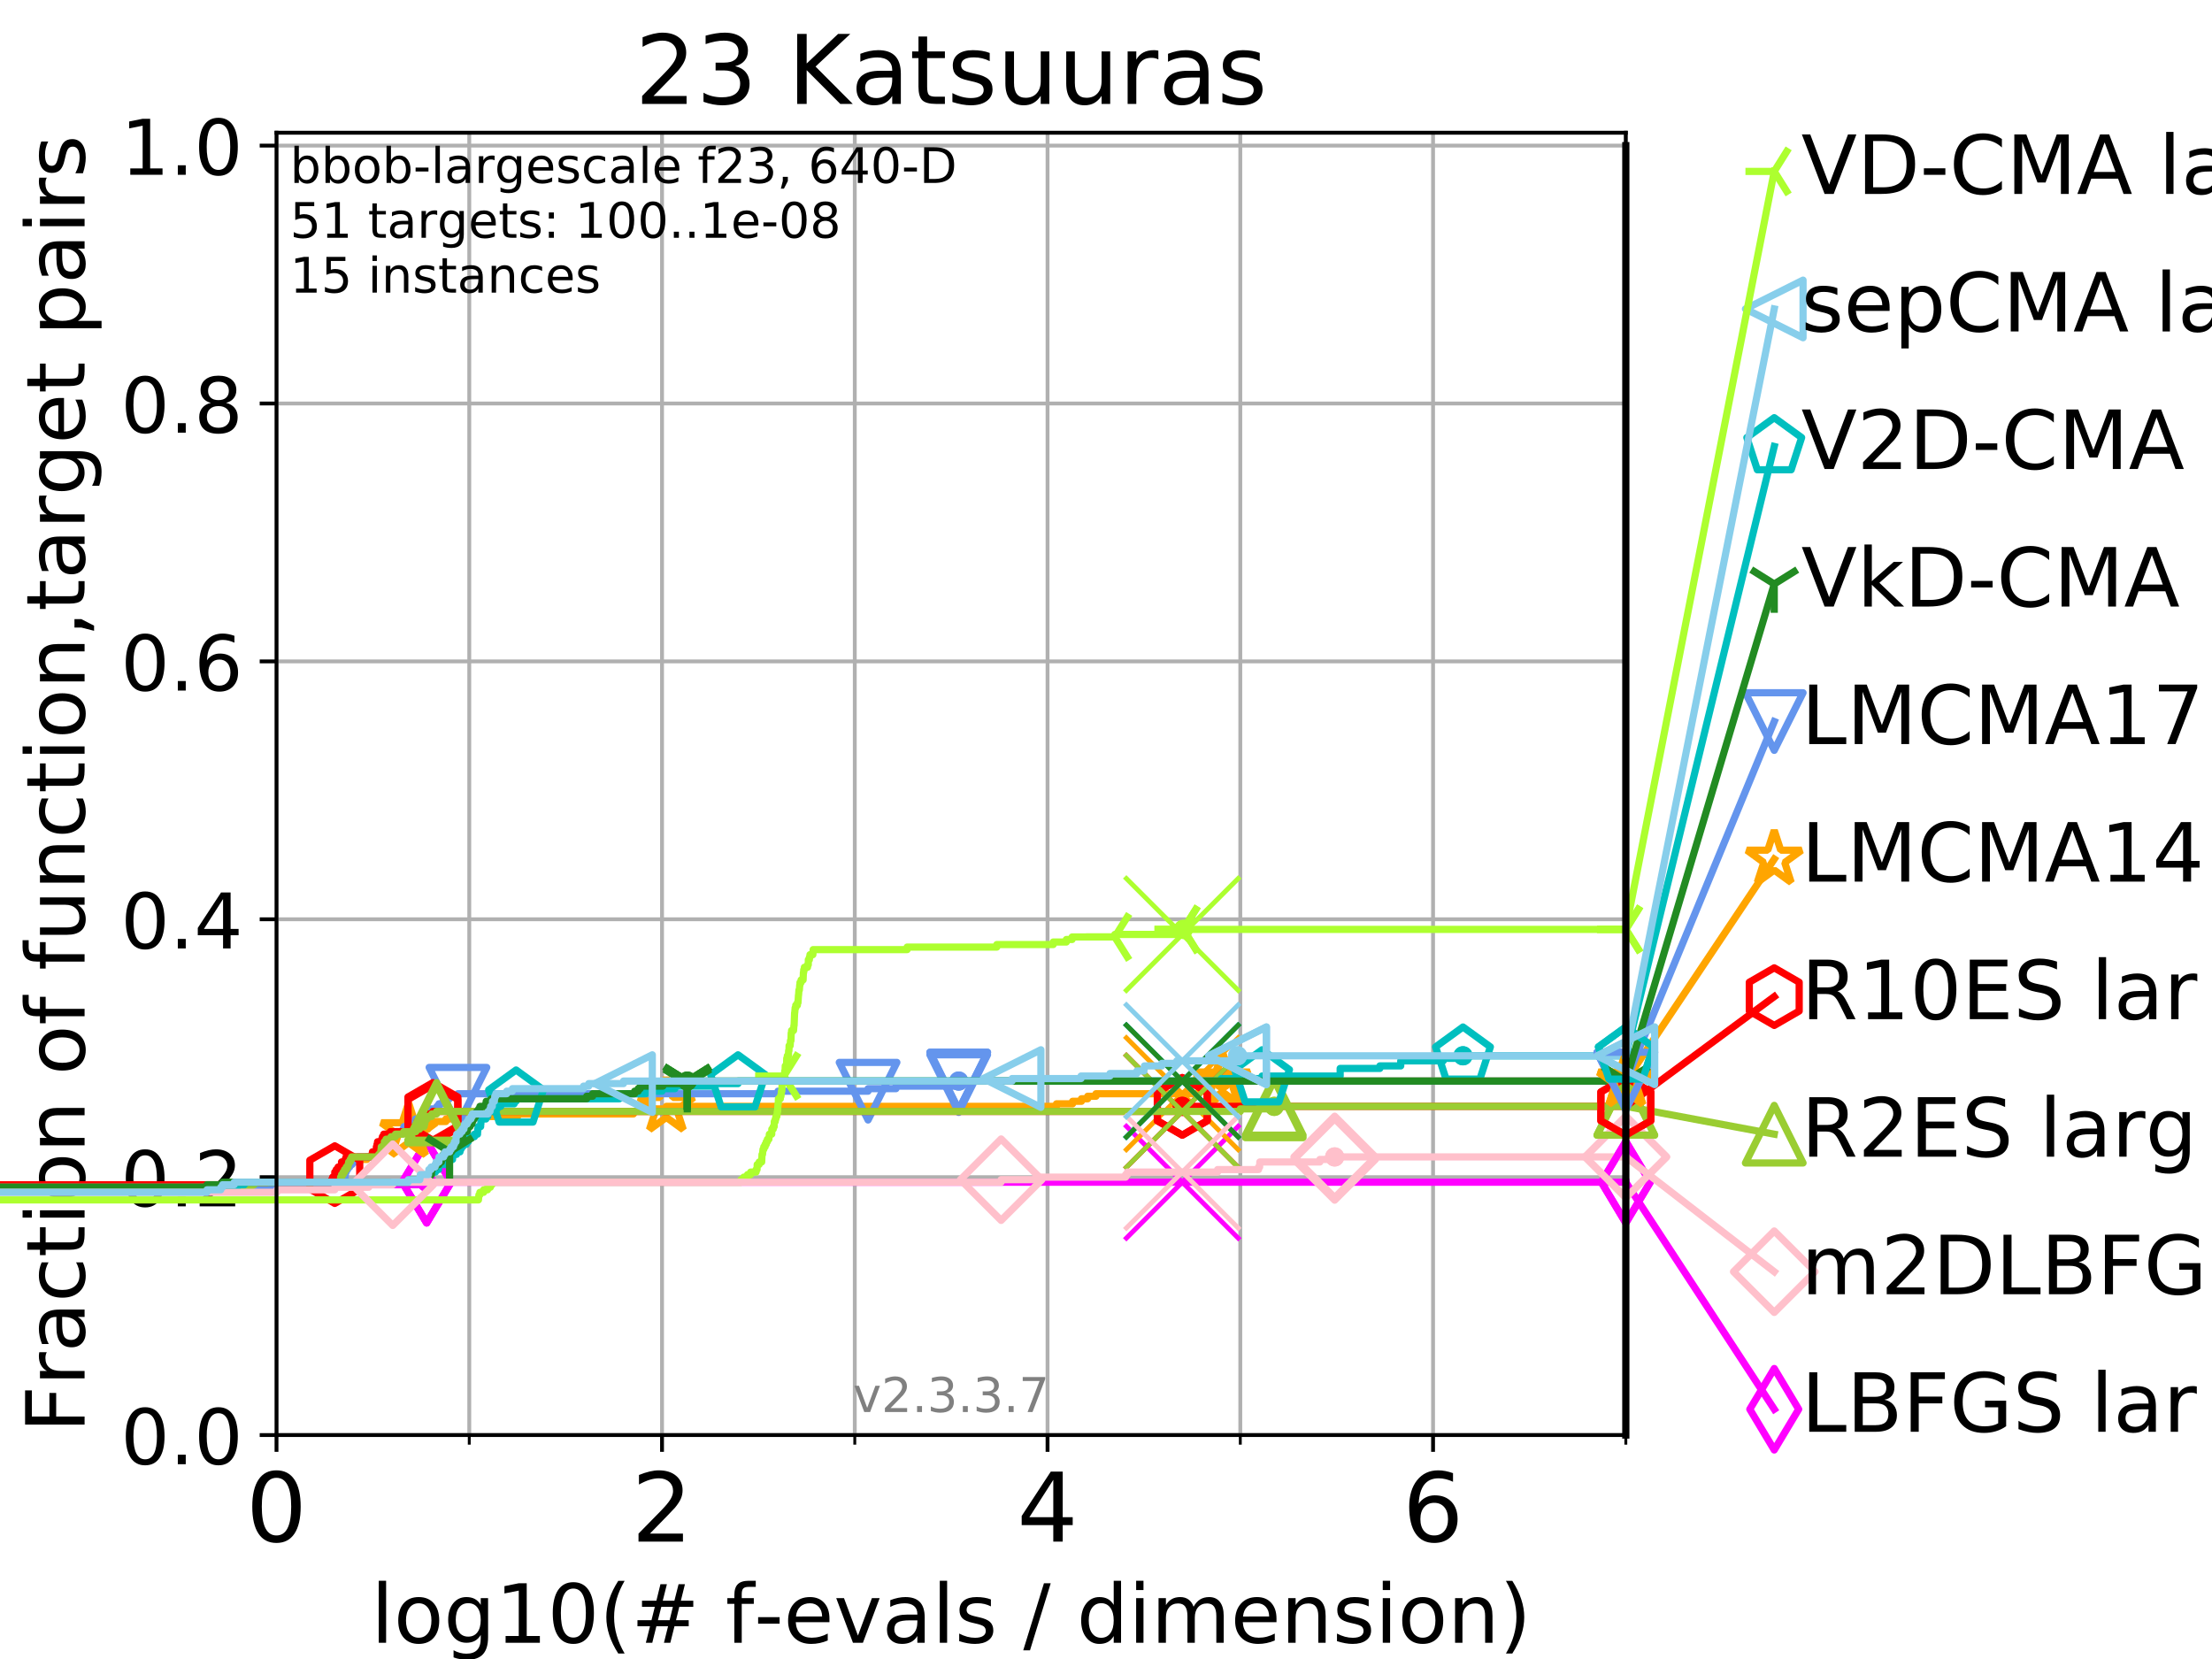 <?xml version="1.0" encoding="utf-8" standalone="no"?>
<!DOCTYPE svg PUBLIC "-//W3C//DTD SVG 1.1//EN"
  "http://www.w3.org/Graphics/SVG/1.1/DTD/svg11.dtd">
<!-- Created with matplotlib (https://matplotlib.org/) -->
<svg height="345.6pt" version="1.1" viewBox="0 0 460.8 345.6" width="460.8pt" xmlns="http://www.w3.org/2000/svg" xmlns:xlink="http://www.w3.org/1999/xlink">
 <defs>
  <style type="text/css">
*{stroke-linecap:butt;stroke-linejoin:round;}
  </style>
 </defs>
 <g id="figure_1">
  <g id="patch_1">
   <path d="M 0 345.6 
L 460.8 345.6 
L 460.8 0 
L 0 0 
z
" style="fill:#ffffff;"/>
  </g>
  <g id="axes_1">
   <g id="patch_2">
    <path d="M 57.6 298.944 
L 338.688 298.944 
L 338.688 27.648 
L 57.6 27.648 
z
" style="fill:#ffffff;"/>
   </g>
   <g id="matplotlib.axis_1">
    <g id="xtick_1">
     <g id="line2d_1">
      <path clip-path="url(#pbd113e2f8f)" d="M 57.6 298.944 
L 57.6 27.648 
" style="fill:none;stroke:#b0b0b0;stroke-linecap:square;stroke-width:0.8;"/>
     </g>
     <g id="line2d_2">
      <defs>
       <path d="M 0 0 
L 0 3.5 
" id="m3481adea28" style="stroke:#000000;stroke-width:0.8;"/>
      </defs>
      <g>
       <use style="stroke:#000000;stroke-width:0.8;" x="57.6" xlink:href="#m3481adea28" y="298.944"/>
      </g>
     </g>
     <g id="text_1">
      <!-- 0 -->
      <defs>
       <path d="M 31.781 66.406 
Q 24.172 66.406 20.328 58.906 
Q 16.5 51.422 16.5 36.375 
Q 16.5 21.391 20.328 13.891 
Q 24.172 6.391 31.781 6.391 
Q 39.453 6.391 43.281 13.891 
Q 47.125 21.391 47.125 36.375 
Q 47.125 51.422 43.281 58.906 
Q 39.453 66.406 31.781 66.406 
z
M 31.781 74.219 
Q 44.047 74.219 50.516 64.516 
Q 56.984 54.828 56.984 36.375 
Q 56.984 17.969 50.516 8.266 
Q 44.047 -1.422 31.781 -1.422 
Q 19.531 -1.422 13.062 8.266 
Q 6.594 17.969 6.594 36.375 
Q 6.594 54.828 13.062 64.516 
Q 19.531 74.219 31.781 74.219 
z
" id="DejaVuSans-48"/>
      </defs>
      <g transform="translate(51.237 321.141)scale(0.2 -0.2)">
       <use xlink:href="#DejaVuSans-48"/>
      </g>
     </g>
    </g>
    <g id="xtick_2">
     <g id="line2d_3">
      <path clip-path="url(#pbd113e2f8f)" d="M 137.911 298.944 
L 137.911 27.648 
" style="fill:none;stroke:#b0b0b0;stroke-linecap:square;stroke-width:0.8;"/>
     </g>
     <g id="line2d_4">
      <g>
       <use style="stroke:#000000;stroke-width:0.8;" x="137.911" xlink:href="#m3481adea28" y="298.944"/>
      </g>
     </g>
     <g id="text_2">
      <!-- 2 -->
      <defs>
       <path d="M 19.188 8.297 
L 53.609 8.297 
L 53.609 0 
L 7.328 0 
L 7.328 8.297 
Q 12.938 14.109 22.625 23.891 
Q 32.328 33.688 34.812 36.531 
Q 39.547 41.844 41.422 45.531 
Q 43.312 49.219 43.312 52.781 
Q 43.312 58.594 39.234 62.25 
Q 35.156 65.922 28.609 65.922 
Q 23.969 65.922 18.812 64.312 
Q 13.672 62.703 7.812 59.422 
L 7.812 69.391 
Q 13.766 71.781 18.938 73 
Q 24.125 74.219 28.422 74.219 
Q 39.75 74.219 46.484 68.547 
Q 53.219 62.891 53.219 53.422 
Q 53.219 48.922 51.531 44.891 
Q 49.859 40.875 45.406 35.406 
Q 44.188 33.984 37.641 27.219 
Q 31.109 20.453 19.188 8.297 
z
" id="DejaVuSans-50"/>
      </defs>
      <g transform="translate(131.548 321.141)scale(0.2 -0.2)">
       <use xlink:href="#DejaVuSans-50"/>
      </g>
     </g>
    </g>
    <g id="xtick_3">
     <g id="line2d_5">
      <path clip-path="url(#pbd113e2f8f)" d="M 218.222 298.944 
L 218.222 27.648 
" style="fill:none;stroke:#b0b0b0;stroke-linecap:square;stroke-width:0.8;"/>
     </g>
     <g id="line2d_6">
      <g>
       <use style="stroke:#000000;stroke-width:0.8;" x="218.222" xlink:href="#m3481adea28" y="298.944"/>
      </g>
     </g>
     <g id="text_3">
      <!-- 4 -->
      <defs>
       <path d="M 37.797 64.312 
L 12.891 25.391 
L 37.797 25.391 
z
M 35.203 72.906 
L 47.609 72.906 
L 47.609 25.391 
L 58.016 25.391 
L 58.016 17.188 
L 47.609 17.188 
L 47.609 0 
L 37.797 0 
L 37.797 17.188 
L 4.891 17.188 
L 4.891 26.703 
z
" id="DejaVuSans-52"/>
      </defs>
      <g transform="translate(211.859 321.141)scale(0.2 -0.2)">
       <use xlink:href="#DejaVuSans-52"/>
      </g>
     </g>
    </g>
    <g id="xtick_4">
     <g id="line2d_7">
      <path clip-path="url(#pbd113e2f8f)" d="M 298.533 298.944 
L 298.533 27.648 
" style="fill:none;stroke:#b0b0b0;stroke-linecap:square;stroke-width:0.8;"/>
     </g>
     <g id="line2d_8">
      <g>
       <use style="stroke:#000000;stroke-width:0.8;" x="298.533" xlink:href="#m3481adea28" y="298.944"/>
      </g>
     </g>
     <g id="text_4">
      <!-- 6 -->
      <defs>
       <path d="M 33.016 40.375 
Q 26.375 40.375 22.484 35.828 
Q 18.609 31.297 18.609 23.391 
Q 18.609 15.531 22.484 10.953 
Q 26.375 6.391 33.016 6.391 
Q 39.656 6.391 43.531 10.953 
Q 47.406 15.531 47.406 23.391 
Q 47.406 31.297 43.531 35.828 
Q 39.656 40.375 33.016 40.375 
z
M 52.594 71.297 
L 52.594 62.312 
Q 48.875 64.062 45.094 64.984 
Q 41.312 65.922 37.594 65.922 
Q 27.828 65.922 22.672 59.328 
Q 17.531 52.734 16.797 39.406 
Q 19.672 43.656 24.016 45.922 
Q 28.375 48.188 33.594 48.188 
Q 44.578 48.188 50.953 41.516 
Q 57.328 34.859 57.328 23.391 
Q 57.328 12.156 50.688 5.359 
Q 44.047 -1.422 33.016 -1.422 
Q 20.359 -1.422 13.672 8.266 
Q 6.984 17.969 6.984 36.375 
Q 6.984 53.656 15.188 63.938 
Q 23.391 74.219 37.203 74.219 
Q 40.922 74.219 44.703 73.484 
Q 48.484 72.75 52.594 71.297 
z
" id="DejaVuSans-54"/>
      </defs>
      <g transform="translate(292.17 321.141)scale(0.2 -0.2)">
       <use xlink:href="#DejaVuSans-54"/>
      </g>
     </g>
    </g>
    <g id="xtick_5">
     <g id="line2d_9">
      <path clip-path="url(#pbd113e2f8f)" d="M 97.755 298.944 
L 97.755 27.648 
" style="fill:none;stroke:#b0b0b0;stroke-linecap:square;stroke-width:0.8;"/>
     </g>
     <g id="line2d_10">
      <defs>
       <path d="M 0 0 
L 0 2 
" id="m4f2f2b5f10" style="stroke:#000000;stroke-width:0.6;"/>
      </defs>
      <g>
       <use style="stroke:#000000;stroke-width:0.6;" x="97.755" xlink:href="#m4f2f2b5f10" y="298.944"/>
      </g>
     </g>
    </g>
    <g id="xtick_6">
     <g id="line2d_11">
      <path clip-path="url(#pbd113e2f8f)" d="M 178.066 298.944 
L 178.066 27.648 
" style="fill:none;stroke:#b0b0b0;stroke-linecap:square;stroke-width:0.8;"/>
     </g>
     <g id="line2d_12">
      <g>
       <use style="stroke:#000000;stroke-width:0.6;" x="178.066" xlink:href="#m4f2f2b5f10" y="298.944"/>
      </g>
     </g>
    </g>
    <g id="xtick_7">
     <g id="line2d_13">
      <path clip-path="url(#pbd113e2f8f)" d="M 258.377 298.944 
L 258.377 27.648 
" style="fill:none;stroke:#b0b0b0;stroke-linecap:square;stroke-width:0.8;"/>
     </g>
     <g id="line2d_14">
      <g>
       <use style="stroke:#000000;stroke-width:0.6;" x="258.377" xlink:href="#m4f2f2b5f10" y="298.944"/>
      </g>
     </g>
    </g>
    <g id="xtick_8">
     <g id="line2d_15">
      <path clip-path="url(#pbd113e2f8f)" d="M 338.688 298.944 
L 338.688 27.648 
" style="fill:none;stroke:#b0b0b0;stroke-linecap:square;stroke-width:0.8;"/>
     </g>
     <g id="line2d_16">
      <g>
       <use style="stroke:#000000;stroke-width:0.6;" x="338.688" xlink:href="#m4f2f2b5f10" y="298.944"/>
      </g>
     </g>
    </g>
    <g id="text_5">
     <!-- log10(# f-evals / dimension) -->
     <defs>
      <path d="M 9.422 75.984 
L 18.406 75.984 
L 18.406 0 
L 9.422 0 
z
" id="DejaVuSans-108"/>
      <path d="M 30.609 48.391 
Q 23.391 48.391 19.188 42.75 
Q 14.984 37.109 14.984 27.297 
Q 14.984 17.484 19.156 11.844 
Q 23.344 6.203 30.609 6.203 
Q 37.797 6.203 41.984 11.859 
Q 46.188 17.531 46.188 27.297 
Q 46.188 37.016 41.984 42.703 
Q 37.797 48.391 30.609 48.391 
z
M 30.609 56 
Q 42.328 56 49.016 48.375 
Q 55.719 40.766 55.719 27.297 
Q 55.719 13.875 49.016 6.219 
Q 42.328 -1.422 30.609 -1.422 
Q 18.844 -1.422 12.172 6.219 
Q 5.516 13.875 5.516 27.297 
Q 5.516 40.766 12.172 48.375 
Q 18.844 56 30.609 56 
z
" id="DejaVuSans-111"/>
      <path d="M 45.406 27.984 
Q 45.406 37.75 41.375 43.109 
Q 37.359 48.484 30.078 48.484 
Q 22.859 48.484 18.828 43.109 
Q 14.797 37.75 14.797 27.984 
Q 14.797 18.266 18.828 12.891 
Q 22.859 7.516 30.078 7.516 
Q 37.359 7.516 41.375 12.891 
Q 45.406 18.266 45.406 27.984 
z
M 54.391 6.781 
Q 54.391 -7.172 48.188 -13.984 
Q 42 -20.797 29.203 -20.797 
Q 24.469 -20.797 20.266 -20.094 
Q 16.062 -19.391 12.109 -17.922 
L 12.109 -9.188 
Q 16.062 -11.328 19.922 -12.344 
Q 23.781 -13.375 27.781 -13.375 
Q 36.625 -13.375 41.016 -8.766 
Q 45.406 -4.156 45.406 5.172 
L 45.406 9.625 
Q 42.625 4.781 38.281 2.391 
Q 33.938 0 27.875 0 
Q 17.828 0 11.672 7.656 
Q 5.516 15.328 5.516 27.984 
Q 5.516 40.672 11.672 48.328 
Q 17.828 56 27.875 56 
Q 33.938 56 38.281 53.609 
Q 42.625 51.219 45.406 46.391 
L 45.406 54.688 
L 54.391 54.688 
z
" id="DejaVuSans-103"/>
      <path d="M 12.406 8.297 
L 28.516 8.297 
L 28.516 63.922 
L 10.984 60.406 
L 10.984 69.391 
L 28.422 72.906 
L 38.281 72.906 
L 38.281 8.297 
L 54.391 8.297 
L 54.391 0 
L 12.406 0 
z
" id="DejaVuSans-49"/>
      <path d="M 31 75.875 
Q 24.469 64.656 21.281 53.656 
Q 18.109 42.672 18.109 31.391 
Q 18.109 20.125 21.312 9.062 
Q 24.516 -2 31 -13.188 
L 23.188 -13.188 
Q 15.875 -1.703 12.234 9.375 
Q 8.594 20.453 8.594 31.391 
Q 8.594 42.281 12.203 53.312 
Q 15.828 64.359 23.188 75.875 
z
" id="DejaVuSans-40"/>
      <path d="M 51.125 44 
L 36.922 44 
L 32.812 27.688 
L 47.125 27.688 
z
M 43.797 71.781 
L 38.719 51.516 
L 52.984 51.516 
L 58.109 71.781 
L 65.922 71.781 
L 60.891 51.516 
L 76.125 51.516 
L 76.125 44 
L 58.984 44 
L 54.984 27.688 
L 70.516 27.688 
L 70.516 20.219 
L 53.078 20.219 
L 48 0 
L 40.188 0 
L 45.219 20.219 
L 30.906 20.219 
L 25.875 0 
L 18.016 0 
L 23.094 20.219 
L 7.719 20.219 
L 7.719 27.688 
L 24.906 27.688 
L 29 44 
L 13.281 44 
L 13.281 51.516 
L 30.906 51.516 
L 35.891 71.781 
z
" id="DejaVuSans-35"/>
      <path id="DejaVuSans-32"/>
      <path d="M 37.109 75.984 
L 37.109 68.5 
L 28.516 68.5 
Q 23.688 68.5 21.797 66.547 
Q 19.922 64.594 19.922 59.516 
L 19.922 54.688 
L 34.719 54.688 
L 34.719 47.703 
L 19.922 47.703 
L 19.922 0 
L 10.891 0 
L 10.891 47.703 
L 2.297 47.703 
L 2.297 54.688 
L 10.891 54.688 
L 10.891 58.5 
Q 10.891 67.625 15.141 71.797 
Q 19.391 75.984 28.609 75.984 
z
" id="DejaVuSans-102"/>
      <path d="M 4.891 31.391 
L 31.203 31.391 
L 31.203 23.391 
L 4.891 23.391 
z
" id="DejaVuSans-45"/>
      <path d="M 56.203 29.594 
L 56.203 25.203 
L 14.891 25.203 
Q 15.484 15.922 20.484 11.062 
Q 25.484 6.203 34.422 6.203 
Q 39.594 6.203 44.453 7.469 
Q 49.312 8.734 54.109 11.281 
L 54.109 2.781 
Q 49.266 0.734 44.188 -0.344 
Q 39.109 -1.422 33.891 -1.422 
Q 20.797 -1.422 13.156 6.188 
Q 5.516 13.812 5.516 26.812 
Q 5.516 40.234 12.766 48.109 
Q 20.016 56 32.328 56 
Q 43.359 56 49.781 48.891 
Q 56.203 41.797 56.203 29.594 
z
M 47.219 32.234 
Q 47.125 39.594 43.094 43.984 
Q 39.062 48.391 32.422 48.391 
Q 24.906 48.391 20.391 44.141 
Q 15.875 39.891 15.188 32.172 
z
" id="DejaVuSans-101"/>
      <path d="M 2.984 54.688 
L 12.5 54.688 
L 29.594 8.797 
L 46.688 54.688 
L 56.203 54.688 
L 35.688 0 
L 23.484 0 
z
" id="DejaVuSans-118"/>
      <path d="M 34.281 27.484 
Q 23.391 27.484 19.188 25 
Q 14.984 22.516 14.984 16.5 
Q 14.984 11.719 18.141 8.906 
Q 21.297 6.109 26.703 6.109 
Q 34.188 6.109 38.703 11.406 
Q 43.219 16.703 43.219 25.484 
L 43.219 27.484 
z
M 52.203 31.203 
L 52.203 0 
L 43.219 0 
L 43.219 8.297 
Q 40.141 3.328 35.547 0.953 
Q 30.953 -1.422 24.312 -1.422 
Q 15.922 -1.422 10.953 3.297 
Q 6 8.016 6 15.922 
Q 6 25.141 12.172 29.828 
Q 18.359 34.516 30.609 34.516 
L 43.219 34.516 
L 43.219 35.406 
Q 43.219 41.609 39.141 45 
Q 35.062 48.391 27.688 48.391 
Q 23 48.391 18.547 47.266 
Q 14.109 46.141 10.016 43.891 
L 10.016 52.203 
Q 14.938 54.109 19.578 55.047 
Q 24.219 56 28.609 56 
Q 40.484 56 46.344 49.844 
Q 52.203 43.703 52.203 31.203 
z
" id="DejaVuSans-97"/>
      <path d="M 44.281 53.078 
L 44.281 44.578 
Q 40.484 46.531 36.375 47.5 
Q 32.281 48.484 27.875 48.484 
Q 21.188 48.484 17.844 46.438 
Q 14.5 44.391 14.5 40.281 
Q 14.5 37.156 16.891 35.375 
Q 19.281 33.594 26.516 31.984 
L 29.594 31.297 
Q 39.156 29.25 43.188 25.516 
Q 47.219 21.781 47.219 15.094 
Q 47.219 7.469 41.188 3.016 
Q 35.156 -1.422 24.609 -1.422 
Q 20.219 -1.422 15.453 -0.562 
Q 10.688 0.297 5.422 2 
L 5.422 11.281 
Q 10.406 8.688 15.234 7.391 
Q 20.062 6.109 24.812 6.109 
Q 31.156 6.109 34.562 8.281 
Q 37.984 10.453 37.984 14.406 
Q 37.984 18.062 35.516 20.016 
Q 33.062 21.969 24.703 23.781 
L 21.578 24.516 
Q 13.234 26.266 9.516 29.906 
Q 5.812 33.547 5.812 39.891 
Q 5.812 47.609 11.281 51.797 
Q 16.75 56 26.812 56 
Q 31.781 56 36.172 55.266 
Q 40.578 54.547 44.281 53.078 
z
" id="DejaVuSans-115"/>
      <path d="M 25.391 72.906 
L 33.688 72.906 
L 8.297 -9.281 
L 0 -9.281 
z
" id="DejaVuSans-47"/>
      <path d="M 45.406 46.391 
L 45.406 75.984 
L 54.391 75.984 
L 54.391 0 
L 45.406 0 
L 45.406 8.203 
Q 42.578 3.328 38.25 0.953 
Q 33.938 -1.422 27.875 -1.422 
Q 17.969 -1.422 11.734 6.484 
Q 5.516 14.406 5.516 27.297 
Q 5.516 40.188 11.734 48.094 
Q 17.969 56 27.875 56 
Q 33.938 56 38.25 53.625 
Q 42.578 51.266 45.406 46.391 
z
M 14.797 27.297 
Q 14.797 17.391 18.875 11.75 
Q 22.953 6.109 30.078 6.109 
Q 37.203 6.109 41.297 11.75 
Q 45.406 17.391 45.406 27.297 
Q 45.406 37.203 41.297 42.844 
Q 37.203 48.484 30.078 48.484 
Q 22.953 48.484 18.875 42.844 
Q 14.797 37.203 14.797 27.297 
z
" id="DejaVuSans-100"/>
      <path d="M 9.422 54.688 
L 18.406 54.688 
L 18.406 0 
L 9.422 0 
z
M 9.422 75.984 
L 18.406 75.984 
L 18.406 64.594 
L 9.422 64.594 
z
" id="DejaVuSans-105"/>
      <path d="M 52 44.188 
Q 55.375 50.25 60.062 53.125 
Q 64.75 56 71.094 56 
Q 79.641 56 84.281 50.016 
Q 88.922 44.047 88.922 33.016 
L 88.922 0 
L 79.891 0 
L 79.891 32.719 
Q 79.891 40.578 77.094 44.375 
Q 74.312 48.188 68.609 48.188 
Q 61.625 48.188 57.562 43.547 
Q 53.516 38.922 53.516 30.906 
L 53.516 0 
L 44.484 0 
L 44.484 32.719 
Q 44.484 40.625 41.703 44.406 
Q 38.922 48.188 33.109 48.188 
Q 26.219 48.188 22.156 43.531 
Q 18.109 38.875 18.109 30.906 
L 18.109 0 
L 9.078 0 
L 9.078 54.688 
L 18.109 54.688 
L 18.109 46.188 
Q 21.188 51.219 25.484 53.609 
Q 29.781 56 35.688 56 
Q 41.656 56 45.828 52.969 
Q 50 49.953 52 44.188 
z
" id="DejaVuSans-109"/>
      <path d="M 54.891 33.016 
L 54.891 0 
L 45.906 0 
L 45.906 32.719 
Q 45.906 40.484 42.875 44.328 
Q 39.844 48.188 33.797 48.188 
Q 26.516 48.188 22.312 43.547 
Q 18.109 38.922 18.109 30.906 
L 18.109 0 
L 9.078 0 
L 9.078 54.688 
L 18.109 54.688 
L 18.109 46.188 
Q 21.344 51.125 25.703 53.562 
Q 30.078 56 35.797 56 
Q 45.219 56 50.047 50.172 
Q 54.891 44.344 54.891 33.016 
z
" id="DejaVuSans-110"/>
      <path d="M 8.016 75.875 
L 15.828 75.875 
Q 23.141 64.359 26.781 53.312 
Q 30.422 42.281 30.422 31.391 
Q 30.422 20.453 26.781 9.375 
Q 23.141 -1.703 15.828 -13.188 
L 8.016 -13.188 
Q 14.5 -2 17.703 9.062 
Q 20.906 20.125 20.906 31.391 
Q 20.906 42.672 17.703 53.656 
Q 14.5 64.656 8.016 75.875 
z
" id="DejaVuSans-41"/>
     </defs>
     <g transform="translate(77.303 342.218)scale(0.17 -0.17)">
      <use xlink:href="#DejaVuSans-108"/>
      <use x="27.783" xlink:href="#DejaVuSans-111"/>
      <use x="88.965" xlink:href="#DejaVuSans-103"/>
      <use x="152.441" xlink:href="#DejaVuSans-49"/>
      <use x="216.064" xlink:href="#DejaVuSans-48"/>
      <use x="279.688" xlink:href="#DejaVuSans-40"/>
      <use x="318.701" xlink:href="#DejaVuSans-35"/>
      <use x="402.49" xlink:href="#DejaVuSans-32"/>
      <use x="434.277" xlink:href="#DejaVuSans-102"/>
      <use x="469.404" xlink:href="#DejaVuSans-45"/>
      <use x="505.488" xlink:href="#DejaVuSans-101"/>
      <use x="567.012" xlink:href="#DejaVuSans-118"/>
      <use x="626.191" xlink:href="#DejaVuSans-97"/>
      <use x="687.471" xlink:href="#DejaVuSans-108"/>
      <use x="715.254" xlink:href="#DejaVuSans-115"/>
      <use x="767.354" xlink:href="#DejaVuSans-32"/>
      <use x="799.141" xlink:href="#DejaVuSans-47"/>
      <use x="832.832" xlink:href="#DejaVuSans-32"/>
      <use x="864.619" xlink:href="#DejaVuSans-100"/>
      <use x="928.096" xlink:href="#DejaVuSans-105"/>
      <use x="955.879" xlink:href="#DejaVuSans-109"/>
      <use x="1053.291" xlink:href="#DejaVuSans-101"/>
      <use x="1114.814" xlink:href="#DejaVuSans-110"/>
      <use x="1178.193" xlink:href="#DejaVuSans-115"/>
      <use x="1230.293" xlink:href="#DejaVuSans-105"/>
      <use x="1258.076" xlink:href="#DejaVuSans-111"/>
      <use x="1319.258" xlink:href="#DejaVuSans-110"/>
      <use x="1382.637" xlink:href="#DejaVuSans-41"/>
     </g>
    </g>
   </g>
   <g id="matplotlib.axis_2">
    <g id="ytick_1">
     <g id="line2d_17">
      <path clip-path="url(#pbd113e2f8f)" d="M 57.6 298.944 
L 338.688 298.944 
" style="fill:none;stroke:#b0b0b0;stroke-linecap:square;stroke-width:0.8;"/>
     </g>
     <g id="line2d_18">
      <defs>
       <path d="M 0 0 
L -3.5 0 
" id="mb4e0de4710" style="stroke:#000000;stroke-width:0.8;"/>
      </defs>
      <g>
       <use style="stroke:#000000;stroke-width:0.8;" x="57.6" xlink:href="#mb4e0de4710" y="298.944"/>
      </g>
     </g>
     <g id="text_6">
      <!-- 0.0 -->
      <defs>
       <path d="M 10.688 12.406 
L 21 12.406 
L 21 0 
L 10.688 0 
z
" id="DejaVuSans-46"/>
      </defs>
      <g transform="translate(25.155 305.023)scale(0.16 -0.16)">
       <use xlink:href="#DejaVuSans-48"/>
       <use x="63.623" xlink:href="#DejaVuSans-46"/>
       <use x="95.41" xlink:href="#DejaVuSans-48"/>
      </g>
     </g>
    </g>
    <g id="ytick_2">
     <g id="line2d_19">
      <path clip-path="url(#pbd113e2f8f)" d="M 57.6 245.222 
L 338.688 245.222 
" style="fill:none;stroke:#b0b0b0;stroke-linecap:square;stroke-width:0.8;"/>
     </g>
     <g id="line2d_20">
      <g>
       <use style="stroke:#000000;stroke-width:0.8;" x="57.6" xlink:href="#mb4e0de4710" y="245.222"/>
      </g>
     </g>
     <g id="text_7">
      <!-- 0.2 -->
      <g transform="translate(25.155 251.301)scale(0.16 -0.16)">
       <use xlink:href="#DejaVuSans-48"/>
       <use x="63.623" xlink:href="#DejaVuSans-46"/>
       <use x="95.41" xlink:href="#DejaVuSans-50"/>
      </g>
     </g>
    </g>
    <g id="ytick_3">
     <g id="line2d_21">
      <path clip-path="url(#pbd113e2f8f)" d="M 57.6 191.5 
L 338.688 191.5 
" style="fill:none;stroke:#b0b0b0;stroke-linecap:square;stroke-width:0.8;"/>
     </g>
     <g id="line2d_22">
      <g>
       <use style="stroke:#000000;stroke-width:0.8;" x="57.6" xlink:href="#mb4e0de4710" y="191.5"/>
      </g>
     </g>
     <g id="text_8">
      <!-- 0.4 -->
      <g transform="translate(25.155 197.579)scale(0.16 -0.16)">
       <use xlink:href="#DejaVuSans-48"/>
       <use x="63.623" xlink:href="#DejaVuSans-46"/>
       <use x="95.41" xlink:href="#DejaVuSans-52"/>
      </g>
     </g>
    </g>
    <g id="ytick_4">
     <g id="line2d_23">
      <path clip-path="url(#pbd113e2f8f)" d="M 57.6 137.778 
L 338.688 137.778 
" style="fill:none;stroke:#b0b0b0;stroke-linecap:square;stroke-width:0.8;"/>
     </g>
     <g id="line2d_24">
      <g>
       <use style="stroke:#000000;stroke-width:0.8;" x="57.6" xlink:href="#mb4e0de4710" y="137.778"/>
      </g>
     </g>
     <g id="text_9">
      <!-- 0.6 -->
      <g transform="translate(25.155 143.857)scale(0.16 -0.16)">
       <use xlink:href="#DejaVuSans-48"/>
       <use x="63.623" xlink:href="#DejaVuSans-46"/>
       <use x="95.41" xlink:href="#DejaVuSans-54"/>
      </g>
     </g>
    </g>
    <g id="ytick_5">
     <g id="line2d_25">
      <path clip-path="url(#pbd113e2f8f)" d="M 57.6 84.056 
L 338.688 84.056 
" style="fill:none;stroke:#b0b0b0;stroke-linecap:square;stroke-width:0.8;"/>
     </g>
     <g id="line2d_26">
      <g>
       <use style="stroke:#000000;stroke-width:0.8;" x="57.6" xlink:href="#mb4e0de4710" y="84.056"/>
      </g>
     </g>
     <g id="text_10">
      <!-- 0.8 -->
      <defs>
       <path d="M 31.781 34.625 
Q 24.75 34.625 20.719 30.859 
Q 16.703 27.094 16.703 20.516 
Q 16.703 13.922 20.719 10.156 
Q 24.75 6.391 31.781 6.391 
Q 38.812 6.391 42.859 10.172 
Q 46.922 13.969 46.922 20.516 
Q 46.922 27.094 42.891 30.859 
Q 38.875 34.625 31.781 34.625 
z
M 21.922 38.812 
Q 15.578 40.375 12.031 44.719 
Q 8.5 49.078 8.5 55.328 
Q 8.5 64.062 14.719 69.141 
Q 20.953 74.219 31.781 74.219 
Q 42.672 74.219 48.875 69.141 
Q 55.078 64.062 55.078 55.328 
Q 55.078 49.078 51.531 44.719 
Q 48 40.375 41.703 38.812 
Q 48.828 37.156 52.797 32.312 
Q 56.781 27.484 56.781 20.516 
Q 56.781 9.906 50.312 4.234 
Q 43.844 -1.422 31.781 -1.422 
Q 19.734 -1.422 13.25 4.234 
Q 6.781 9.906 6.781 20.516 
Q 6.781 27.484 10.781 32.312 
Q 14.797 37.156 21.922 38.812 
z
M 18.312 54.391 
Q 18.312 48.734 21.844 45.562 
Q 25.391 42.391 31.781 42.391 
Q 38.141 42.391 41.719 45.562 
Q 45.312 48.734 45.312 54.391 
Q 45.312 60.062 41.719 63.234 
Q 38.141 66.406 31.781 66.406 
Q 25.391 66.406 21.844 63.234 
Q 18.312 60.062 18.312 54.391 
z
" id="DejaVuSans-56"/>
      </defs>
      <g transform="translate(25.155 90.135)scale(0.16 -0.16)">
       <use xlink:href="#DejaVuSans-48"/>
       <use x="63.623" xlink:href="#DejaVuSans-46"/>
       <use x="95.41" xlink:href="#DejaVuSans-56"/>
      </g>
     </g>
    </g>
    <g id="ytick_6">
     <g id="line2d_27">
      <path clip-path="url(#pbd113e2f8f)" d="M 57.6 30.334 
L 338.688 30.334 
" style="fill:none;stroke:#b0b0b0;stroke-linecap:square;stroke-width:0.8;"/>
     </g>
     <g id="line2d_28">
      <g>
       <use style="stroke:#000000;stroke-width:0.8;" x="57.6" xlink:href="#mb4e0de4710" y="30.334"/>
      </g>
     </g>
     <g id="text_11">
      <!-- 1.0 -->
      <g transform="translate(25.155 36.413)scale(0.16 -0.16)">
       <use xlink:href="#DejaVuSans-49"/>
       <use x="63.623" xlink:href="#DejaVuSans-46"/>
       <use x="95.41" xlink:href="#DejaVuSans-48"/>
      </g>
     </g>
    </g>
    <g id="text_12">
     <!-- Fraction of function,target pairs -->
     <defs>
      <path d="M 9.812 72.906 
L 51.703 72.906 
L 51.703 64.594 
L 19.672 64.594 
L 19.672 43.109 
L 48.578 43.109 
L 48.578 34.812 
L 19.672 34.812 
L 19.672 0 
L 9.812 0 
z
" id="DejaVuSans-70"/>
      <path d="M 41.109 46.297 
Q 39.594 47.172 37.812 47.578 
Q 36.031 48 33.891 48 
Q 26.266 48 22.188 43.047 
Q 18.109 38.094 18.109 28.812 
L 18.109 0 
L 9.078 0 
L 9.078 54.688 
L 18.109 54.688 
L 18.109 46.188 
Q 20.953 51.172 25.484 53.578 
Q 30.031 56 36.531 56 
Q 37.453 56 38.578 55.875 
Q 39.703 55.766 41.062 55.516 
z
" id="DejaVuSans-114"/>
      <path d="M 48.781 52.594 
L 48.781 44.188 
Q 44.969 46.297 41.141 47.344 
Q 37.312 48.391 33.406 48.391 
Q 24.656 48.391 19.812 42.844 
Q 14.984 37.312 14.984 27.297 
Q 14.984 17.281 19.812 11.734 
Q 24.656 6.203 33.406 6.203 
Q 37.312 6.203 41.141 7.25 
Q 44.969 8.297 48.781 10.406 
L 48.781 2.094 
Q 45.016 0.344 40.984 -0.531 
Q 36.969 -1.422 32.422 -1.422 
Q 20.062 -1.422 12.781 6.344 
Q 5.516 14.109 5.516 27.297 
Q 5.516 40.672 12.859 48.328 
Q 20.219 56 33.016 56 
Q 37.156 56 41.109 55.141 
Q 45.062 54.297 48.781 52.594 
z
" id="DejaVuSans-99"/>
      <path d="M 18.312 70.219 
L 18.312 54.688 
L 36.812 54.688 
L 36.812 47.703 
L 18.312 47.703 
L 18.312 18.016 
Q 18.312 11.328 20.141 9.422 
Q 21.969 7.516 27.594 7.516 
L 36.812 7.516 
L 36.812 0 
L 27.594 0 
Q 17.188 0 13.234 3.875 
Q 9.281 7.766 9.281 18.016 
L 9.281 47.703 
L 2.688 47.703 
L 2.688 54.688 
L 9.281 54.688 
L 9.281 70.219 
z
" id="DejaVuSans-116"/>
      <path d="M 8.5 21.578 
L 8.5 54.688 
L 17.484 54.688 
L 17.484 21.922 
Q 17.484 14.156 20.5 10.266 
Q 23.531 6.391 29.594 6.391 
Q 36.859 6.391 41.078 11.031 
Q 45.312 15.672 45.312 23.688 
L 45.312 54.688 
L 54.297 54.688 
L 54.297 0 
L 45.312 0 
L 45.312 8.406 
Q 42.047 3.422 37.719 1 
Q 33.406 -1.422 27.688 -1.422 
Q 18.266 -1.422 13.375 4.438 
Q 8.5 10.297 8.5 21.578 
z
M 31.109 56 
z
" id="DejaVuSans-117"/>
      <path d="M 11.719 12.406 
L 22.016 12.406 
L 22.016 4 
L 14.016 -11.625 
L 7.719 -11.625 
L 11.719 4 
z
" id="DejaVuSans-44"/>
      <path d="M 18.109 8.203 
L 18.109 -20.797 
L 9.078 -20.797 
L 9.078 54.688 
L 18.109 54.688 
L 18.109 46.391 
Q 20.953 51.266 25.266 53.625 
Q 29.594 56 35.594 56 
Q 45.562 56 51.781 48.094 
Q 58.016 40.188 58.016 27.297 
Q 58.016 14.406 51.781 6.484 
Q 45.562 -1.422 35.594 -1.422 
Q 29.594 -1.422 25.266 0.953 
Q 20.953 3.328 18.109 8.203 
z
M 48.688 27.297 
Q 48.688 37.203 44.609 42.844 
Q 40.531 48.484 33.406 48.484 
Q 26.266 48.484 22.188 42.844 
Q 18.109 37.203 18.109 27.297 
Q 18.109 17.391 22.188 11.75 
Q 26.266 6.109 33.406 6.109 
Q 40.531 6.109 44.609 11.75 
Q 48.688 17.391 48.688 27.297 
z
" id="DejaVuSans-112"/>
     </defs>
     <g transform="translate(17.62 298.435)rotate(-90)scale(0.17 -0.17)">
      <use xlink:href="#DejaVuSans-70"/>
      <use x="57.41" xlink:href="#DejaVuSans-114"/>
      <use x="98.523" xlink:href="#DejaVuSans-97"/>
      <use x="159.803" xlink:href="#DejaVuSans-99"/>
      <use x="214.783" xlink:href="#DejaVuSans-116"/>
      <use x="253.992" xlink:href="#DejaVuSans-105"/>
      <use x="281.775" xlink:href="#DejaVuSans-111"/>
      <use x="342.957" xlink:href="#DejaVuSans-110"/>
      <use x="406.336" xlink:href="#DejaVuSans-32"/>
      <use x="438.123" xlink:href="#DejaVuSans-111"/>
      <use x="499.305" xlink:href="#DejaVuSans-102"/>
      <use x="534.51" xlink:href="#DejaVuSans-32"/>
      <use x="566.297" xlink:href="#DejaVuSans-102"/>
      <use x="601.502" xlink:href="#DejaVuSans-117"/>
      <use x="664.881" xlink:href="#DejaVuSans-110"/>
      <use x="728.26" xlink:href="#DejaVuSans-99"/>
      <use x="783.24" xlink:href="#DejaVuSans-116"/>
      <use x="822.449" xlink:href="#DejaVuSans-105"/>
      <use x="850.232" xlink:href="#DejaVuSans-111"/>
      <use x="911.414" xlink:href="#DejaVuSans-110"/>
      <use x="974.793" xlink:href="#DejaVuSans-44"/>
      <use x="1006.58" xlink:href="#DejaVuSans-116"/>
      <use x="1045.789" xlink:href="#DejaVuSans-97"/>
      <use x="1107.068" xlink:href="#DejaVuSans-114"/>
      <use x="1148.166" xlink:href="#DejaVuSans-103"/>
      <use x="1211.643" xlink:href="#DejaVuSans-101"/>
      <use x="1273.166" xlink:href="#DejaVuSans-116"/>
      <use x="1312.375" xlink:href="#DejaVuSans-32"/>
      <use x="1344.162" xlink:href="#DejaVuSans-112"/>
      <use x="1407.639" xlink:href="#DejaVuSans-97"/>
      <use x="1468.918" xlink:href="#DejaVuSans-105"/>
      <use x="1496.701" xlink:href="#DejaVuSans-114"/>
      <use x="1537.814" xlink:href="#DejaVuSans-115"/>
     </g>
    </g>
   </g>
   <g id="line2d_29">
    <defs>
     <path d="M 0 1.5 
C 0.398 1.5 0.779 1.342 1.061 1.061 
C 1.342 0.779 1.5 0.398 1.5 0 
C 1.5 -0.398 1.342 -0.779 1.061 -1.061 
C 0.779 -1.342 0.398 -1.5 0 -1.5 
C -0.398 -1.5 -0.779 -1.342 -1.061 -1.061 
C -1.342 -0.779 -1.5 -0.398 -1.5 0 
C -1.5 0.398 -1.342 0.779 -1.061 1.061 
C -0.779 1.342 -0.398 1.5 0 1.5 
z
" id="ma5291cad38" style="stroke:#ff00ff;"/>
    </defs>
    <g>
     <use style="fill:#ff00ff;stroke:#ff00ff;" x="88.883" xlink:href="#ma5291cad38" y="246.275"/>
     <use style="fill:#ff00ff;stroke:#ff00ff;" x="88.883" xlink:href="#ma5291cad38" y="246.275"/>
    </g>
   </g>
   <g id="line2d_30">
    <path d="M -1 247.855 
L 57.682 247.855 
L 57.682 246.802 
L 88.883 246.802 
L 88.883 246.275 
L 338.688 246.275 
" style="fill:none;stroke:#ff00ff;stroke-linecap:square;stroke-width:1.5;"/>
   </g>
   <g id="line2d_31">
    <defs>
     <path d="M 0 8.485 
L 5.091 0 
L 0 -8.485 
L -5.091 0 
z
" id="m30a2259c8c" style="stroke:#ff00ff;stroke-linejoin:miter;stroke-width:1.5;"/>
    </defs>
    <g>
     <use style="fill-opacity:0;stroke:#ff00ff;stroke-linejoin:miter;stroke-width:1.5;" x="88.883" xlink:href="#m30a2259c8c" y="246.275"/>
     <use style="fill-opacity:0;stroke:#ff00ff;stroke-linejoin:miter;stroke-width:1.5;" x="88.883" xlink:href="#m30a2259c8c" y="246.275"/>
     <use style="fill-opacity:0;stroke:#ff00ff;stroke-linejoin:miter;stroke-width:1.5;" x="88.883" xlink:href="#m30a2259c8c" y="246.275"/>
     <use style="fill-opacity:0;stroke:#ff00ff;stroke-linejoin:miter;stroke-width:1.5;" x="338.688" xlink:href="#m30a2259c8c" y="246.275"/>
    </g>
   </g>
   <g id="line2d_32">
    <path style="fill:none;stroke:#ff00ff;stroke-linecap:square;stroke-width:1.5;"/>
    <g/>
   </g>
   <g id="line2d_33">
    <path clip-path="url(#pbd113e2f8f)" d="M 246.291 246.275 
" style="fill:none;stroke:#ff00ff;stroke-linecap:square;stroke-width:1.5;"/>
    <defs>
     <path d="M -12 12 
L 12 -12 
M -12 -12 
L 12 12 
" id="mf196875af3" style="stroke:#ff00ff;"/>
    </defs>
    <g clip-path="url(#pbd113e2f8f)">
     <use style="fill:#ff00ff;stroke:#ff00ff;" x="246.291" xlink:href="#mf196875af3" y="246.275"/>
    </g>
   </g>
   <g id="line2d_34">
    <defs>
     <path d="M 0 1.5 
C 0.398 1.5 0.779 1.342 1.061 1.061 
C 1.342 0.779 1.5 0.398 1.5 0 
C 1.5 -0.398 1.342 -0.779 1.061 -1.061 
C 0.779 -1.342 0.398 -1.5 0 -1.5 
C -0.398 -1.5 -0.779 -1.342 -1.061 -1.061 
C -1.342 -0.779 -1.5 -0.398 -1.5 0 
C -1.5 0.398 -1.342 0.779 -1.061 1.061 
C -0.779 1.342 -0.398 1.5 0 1.5 
z
" id="me5cde3fbe2" style="stroke:#ffa500;"/>
    </defs>
    <g>
     <use style="fill:#ffa500;stroke:#ffa500;" x="254.65" xlink:href="#me5cde3fbe2" y="225.208"/>
     <use style="fill:#ffa500;stroke:#ffa500;" x="254.65" xlink:href="#me5cde3fbe2" y="225.208"/>
    </g>
   </g>
   <g id="line2d_35">
    <path d="M -1 247.329 
L 53.468 247.329 
L 53.468 246.802 
L 55.146 246.802 
L 55.146 246.275 
L 70.382 246.275 
L 70.382 245.749 
L 71.338 245.749 
L 71.338 245.222 
L 71.596 245.222 
L 71.596 244.695 
L 71.73 244.695 
L 71.73 244.169 
L 71.923 244.169 
L 71.923 243.642 
L 72.161 243.642 
L 72.161 243.115 
L 72.419 243.115 
L 72.419 242.589 
L 72.535 242.589 
L 72.535 242.062 
L 72.958 242.062 
L 72.958 241.535 
L 76.42 241.535 
L 76.42 241.009 
L 77.549 241.009 
L 77.549 240.482 
L 78.724 240.482 
L 78.724 239.955 
L 79.664 239.955 
L 79.664 239.428 
L 80.343 239.428 
L 80.343 238.902 
L 80.774 238.902 
L 80.774 238.375 
L 81.173 238.375 
L 81.173 237.848 
L 81.756 237.848 
L 81.756 237.322 
L 82.346 237.322 
L 82.346 236.795 
L 82.352 236.795 
L 82.352 236.268 
L 82.529 236.268 
L 82.529 235.742 
L 85.119 235.742 
L 85.119 235.215 
L 89.104 235.215 
L 89.104 234.688 
L 89.175 234.688 
L 89.175 234.162 
L 89.806 234.162 
L 89.806 233.635 
L 92.887 233.635 
L 92.887 233.108 
L 93.741 233.108 
L 93.741 232.582 
L 107.836 232.582 
L 107.836 232.055 
L 131.962 232.055 
L 131.962 231.528 
L 136.346 231.528 
L 136.346 231.001 
L 138.812 231.001 
L 138.812 230.475 
L 220.085 230.475 
L 220.085 229.948 
L 223.436 229.948 
L 223.436 229.421 
L 225.279 229.421 
L 225.279 228.895 
L 226.59 228.895 
L 226.59 228.368 
L 228.309 228.368 
L 228.309 227.841 
L 249.793 227.841 
L 249.793 227.315 
L 250.861 227.315 
L 250.861 226.788 
L 251.608 226.788 
L 251.608 226.261 
L 251.75 226.261 
L 251.75 225.735 
L 254.65 225.735 
L 254.65 225.208 
L 338.688 225.208 
" style="fill:none;stroke:#ffa500;stroke-linecap:square;stroke-width:1.5;"/>
   </g>
   <g id="line2d_36">
    <defs>
     <path d="M 0 -6 
L -1.347 -1.854 
L -5.706 -1.854 
L -2.18 0.708 
L -3.527 4.854 
L -0 2.292 
L 3.527 4.854 
L 2.18 0.708 
L 5.706 -1.854 
L 1.347 -1.854 
z
" id="mc5f3b928ea" style="stroke:#ffa500;stroke-linejoin:bevel;stroke-width:1.5;"/>
    </defs>
    <g>
     <use style="fill-opacity:0;stroke:#ffa500;stroke-linejoin:bevel;stroke-width:1.5;" x="85.119" xlink:href="#mc5f3b928ea" y="235.742"/>
     <use style="fill-opacity:0;stroke:#ffa500;stroke-linejoin:bevel;stroke-width:1.5;" x="138.812" xlink:href="#mc5f3b928ea" y="230.475"/>
     <use style="fill-opacity:0;stroke:#ffa500;stroke-linejoin:bevel;stroke-width:1.5;" x="254.65" xlink:href="#mc5f3b928ea" y="225.735"/>
     <use style="fill-opacity:0;stroke:#ffa500;stroke-linejoin:bevel;stroke-width:1.5;" x="254.65" xlink:href="#mc5f3b928ea" y="225.208"/>
     <use style="fill-opacity:0;stroke:#ffa500;stroke-linejoin:bevel;stroke-width:1.5;" x="254.65" xlink:href="#mc5f3b928ea" y="225.208"/>
     <use style="fill-opacity:0;stroke:#ffa500;stroke-linejoin:bevel;stroke-width:1.5;" x="338.688" xlink:href="#mc5f3b928ea" y="225.208"/>
    </g>
   </g>
   <g id="line2d_37">
    <path style="fill:none;stroke:#ffa500;stroke-linecap:square;stroke-width:1.5;"/>
    <g/>
   </g>
   <g id="line2d_38">
    <path clip-path="url(#pbd113e2f8f)" d="M 246.289 227.841 
" style="fill:none;stroke:#ffa500;stroke-linecap:square;stroke-width:1.5;"/>
    <defs>
     <path d="M -12 12 
L 12 -12 
M -12 -12 
L 12 12 
" id="m57436dc1e9" style="stroke:#ffa500;"/>
    </defs>
    <g clip-path="url(#pbd113e2f8f)">
     <use style="fill:#ffa500;stroke:#ffa500;" x="246.289" xlink:href="#m57436dc1e9" y="227.841"/>
    </g>
   </g>
   <g id="line2d_39">
    <defs>
     <path d="M 0 1.5 
C 0.398 1.5 0.779 1.342 1.061 1.061 
C 1.342 0.779 1.5 0.398 1.5 0 
C 1.5 -0.398 1.342 -0.779 1.061 -1.061 
C 0.779 -1.342 0.398 -1.5 0 -1.5 
C -0.398 -1.5 -0.779 -1.342 -1.061 -1.061 
C -1.342 -0.779 -1.5 -0.398 -1.5 0 
C -1.5 0.398 -1.342 0.779 -1.061 1.061 
C -0.779 1.342 -0.398 1.5 0 1.5 
z
" id="m7a67fba617" style="stroke:#6495ed;"/>
    </defs>
    <g>
     <use style="fill:#6495ed;stroke:#6495ed;" x="199.718" xlink:href="#m7a67fba617" y="225.208"/>
     <use style="fill:#6495ed;stroke:#6495ed;" x="199.718" xlink:href="#m7a67fba617" y="225.208"/>
    </g>
   </g>
   <g id="line2d_40">
    <path d="M -1 247.855 
L 56.561 247.855 
L 56.561 247.329 
L 56.648 247.329 
L 56.648 246.802 
L 57.627 246.802 
L 57.627 246.275 
L 70.591 246.275 
L 70.591 245.749 
L 71.547 245.749 
L 71.547 245.222 
L 71.899 245.222 
L 71.899 244.695 
L 71.959 244.695 
L 71.959 244.169 
L 72.125 244.169 
L 72.125 243.642 
L 72.419 243.642 
L 72.419 243.115 
L 72.833 243.115 
L 72.833 242.589 
L 73.338 242.589 
L 73.338 242.062 
L 74.274 242.062 
L 74.274 241.535 
L 74.503 241.535 
L 74.503 241.009 
L 78.113 241.009 
L 78.113 240.482 
L 78.553 240.482 
L 78.553 239.955 
L 78.683 239.955 
L 78.683 239.428 
L 78.716 239.428 
L 78.716 238.902 
L 79.141 238.902 
L 79.141 238.375 
L 79.571 238.375 
L 79.571 237.848 
L 80.187 237.848 
L 80.187 237.322 
L 80.896 237.322 
L 80.896 236.795 
L 82.053 236.795 
L 82.053 236.268 
L 82.187 236.268 
L 82.187 235.742 
L 83.963 235.742 
L 83.963 235.215 
L 84.154 235.215 
L 84.154 234.688 
L 85.001 234.688 
L 85.001 234.162 
L 86.44 234.162 
L 86.44 233.635 
L 86.534 233.635 
L 86.534 233.108 
L 87.914 233.108 
L 87.914 232.582 
L 88.043 232.582 
L 88.043 232.055 
L 88.618 232.055 
L 88.618 231.528 
L 89.326 231.528 
L 89.326 231.001 
L 91.022 231.001 
L 91.022 230.475 
L 91.43 230.475 
L 91.43 229.948 
L 92.267 229.948 
L 92.267 229.421 
L 92.431 229.421 
L 92.431 228.895 
L 93.634 228.895 
L 93.634 228.368 
L 95.399 228.368 
L 95.399 227.841 
L 162.073 227.841 
L 162.073 227.315 
L 180.834 227.315 
L 180.834 226.788 
L 186.647 226.788 
L 186.647 226.261 
L 199.519 226.261 
L 199.519 225.735 
L 199.718 225.735 
L 199.718 225.208 
L 338.688 225.208 
" style="fill:none;stroke:#6495ed;stroke-linecap:square;stroke-width:1.5;"/>
   </g>
   <g id="line2d_41">
    <defs>
     <path d="M -0 6 
L 6 -6 
L -6 -6 
z
" id="m07df9fe3fe" style="stroke:#6495ed;stroke-linejoin:miter;stroke-width:1.5;"/>
    </defs>
    <g>
     <use style="fill-opacity:0;stroke:#6495ed;stroke-linejoin:miter;stroke-width:1.5;" x="95.399" xlink:href="#m07df9fe3fe" y="228.368"/>
     <use style="fill-opacity:0;stroke:#6495ed;stroke-linejoin:miter;stroke-width:1.5;" x="180.834" xlink:href="#m07df9fe3fe" y="227.315"/>
     <use style="fill-opacity:0;stroke:#6495ed;stroke-linejoin:miter;stroke-width:1.5;" x="199.718" xlink:href="#m07df9fe3fe" y="225.735"/>
     <use style="fill-opacity:0;stroke:#6495ed;stroke-linejoin:miter;stroke-width:1.5;" x="199.718" xlink:href="#m07df9fe3fe" y="225.208"/>
     <use style="fill-opacity:0;stroke:#6495ed;stroke-linejoin:miter;stroke-width:1.5;" x="199.718" xlink:href="#m07df9fe3fe" y="225.208"/>
     <use style="fill-opacity:0;stroke:#6495ed;stroke-linejoin:miter;stroke-width:1.5;" x="338.688" xlink:href="#m07df9fe3fe" y="225.208"/>
    </g>
   </g>
   <g id="line2d_42">
    <path style="fill:none;stroke:#6495ed;stroke-linecap:square;stroke-width:1.5;"/>
    <g/>
   </g>
   <g id="line2d_43">
    <path clip-path="url(#pbd113e2f8f)" d="M 246.289 225.208 
" style="fill:none;stroke:#6495ed;stroke-linecap:square;stroke-width:1.5;"/>
    <defs>
     <path d="M -12 12 
L 12 -12 
M -12 -12 
L 12 12 
" id="mf69165e4b7" style="stroke:#6495ed;"/>
    </defs>
    <g clip-path="url(#pbd113e2f8f)">
     <use style="fill:#6495ed;stroke:#6495ed;" x="246.289" xlink:href="#mf69165e4b7" y="225.208"/>
    </g>
   </g>
   <g id="line2d_44">
    <defs>
     <path d="M 0 1.5 
C 0.398 1.5 0.779 1.342 1.061 1.061 
C 1.342 0.779 1.5 0.398 1.5 0 
C 1.5 -0.398 1.342 -0.779 1.061 -1.061 
C 0.779 -1.342 0.398 -1.5 0 -1.5 
C -0.398 -1.5 -0.779 -1.342 -1.061 -1.061 
C -1.342 -0.779 -1.5 -0.398 -1.5 0 
C -1.5 0.398 -1.342 0.779 -1.061 1.061 
C -0.779 1.342 -0.398 1.5 0 1.5 
z
" id="m0987bbfa82" style="stroke:#ff0000;"/>
    </defs>
    <g>
     <use style="fill:#ff0000;stroke:#ff0000;" x="246.291" xlink:href="#m0987bbfa82" y="230.475"/>
     <use style="fill:#ff0000;stroke:#ff0000;" x="246.291" xlink:href="#m0987bbfa82" y="230.475"/>
    </g>
   </g>
   <g id="line2d_45">
    <path d="M -1 246.802 
L 49.007 246.802 
L 49.007 246.275 
L 69.078 246.275 
L 69.078 245.749 
L 69.302 245.749 
L 69.302 245.222 
L 69.729 245.222 
L 69.729 244.695 
L 69.742 244.695 
L 69.742 244.169 
L 70.052 244.169 
L 70.052 243.642 
L 70.435 243.642 
L 70.435 243.115 
L 71.126 243.115 
L 71.126 242.589 
L 71.138 242.589 
L 71.138 242.062 
L 71.887 242.062 
L 71.887 241.535 
L 72.078 241.535 
L 72.078 241.009 
L 77.445 241.009 
L 77.445 240.482 
L 77.584 240.482 
L 77.584 239.955 
L 78.372 239.955 
L 78.372 239.428 
L 78.405 239.428 
L 78.405 238.902 
L 78.536 238.902 
L 78.536 238.375 
L 78.651 238.375 
L 78.651 237.848 
L 79.502 237.848 
L 79.502 237.322 
L 79.664 237.322 
L 79.664 236.795 
L 79.939 236.795 
L 79.939 236.268 
L 81.306 236.268 
L 81.306 235.742 
L 85.738 235.742 
L 85.738 235.215 
L 86.278 235.215 
L 86.278 234.688 
L 86.699 234.688 
L 86.699 234.162 
L 86.893 234.162 
L 86.893 233.635 
L 87.697 233.635 
L 87.697 233.108 
L 87.721 233.108 
L 87.721 232.582 
L 88.265 232.582 
L 88.265 232.055 
L 90.18 232.055 
L 90.18 231.528 
L 246.291 231.528 
L 246.291 231.001 
L 246.291 231.001 
L 246.291 230.475 
L 338.688 230.475 
" style="fill:none;stroke:#ff0000;stroke-linecap:square;stroke-width:1.5;"/>
   </g>
   <g id="line2d_46">
    <defs>
     <path d="M 0 -6 
L -5.196 -3 
L -5.196 3 
L -0 6 
L 5.196 3 
L 5.196 -3 
z
" id="m736e5900b2" style="stroke:#ff0000;stroke-linejoin:miter;stroke-width:1.5;"/>
    </defs>
    <g>
     <use style="fill-opacity:0;stroke:#ff0000;stroke-linejoin:miter;stroke-width:1.5;" x="69.742" xlink:href="#m736e5900b2" y="244.695"/>
     <use style="fill-opacity:0;stroke:#ff0000;stroke-linejoin:miter;stroke-width:1.5;" x="90.18" xlink:href="#m736e5900b2" y="232.055"/>
     <use style="fill-opacity:0;stroke:#ff0000;stroke-linejoin:miter;stroke-width:1.5;" x="90.18" xlink:href="#m736e5900b2" y="231.528"/>
     <use style="fill-opacity:0;stroke:#ff0000;stroke-linejoin:miter;stroke-width:1.5;" x="246.291" xlink:href="#m736e5900b2" y="230.475"/>
     <use style="fill-opacity:0;stroke:#ff0000;stroke-linejoin:miter;stroke-width:1.5;" x="246.291" xlink:href="#m736e5900b2" y="230.475"/>
     <use style="fill-opacity:0;stroke:#ff0000;stroke-linejoin:miter;stroke-width:1.5;" x="338.688" xlink:href="#m736e5900b2" y="230.475"/>
    </g>
   </g>
   <g id="line2d_47">
    <path style="fill:none;stroke:#ff0000;stroke-linecap:square;stroke-width:1.5;"/>
    <g/>
   </g>
   <g id="line2d_48">
    <path clip-path="url(#pbd113e2f8f)" d="M 246.289 231.528 
" style="fill:none;stroke:#ff0000;stroke-linecap:square;stroke-width:1.5;"/>
    <defs>
     <path d="M -12 12 
L 12 -12 
M -12 -12 
L 12 12 
" id="m269e8407dd" style="stroke:#ff0000;"/>
    </defs>
    <g clip-path="url(#pbd113e2f8f)">
     <use style="fill:#ff0000;stroke:#ff0000;" x="246.289" xlink:href="#m269e8407dd" y="231.528"/>
    </g>
   </g>
   <g id="line2d_49">
    <defs>
     <path d="M 0 1.5 
C 0.398 1.5 0.779 1.342 1.061 1.061 
C 1.342 0.779 1.5 0.398 1.5 0 
C 1.5 -0.398 1.342 -0.779 1.061 -1.061 
C 0.779 -1.342 0.398 -1.5 0 -1.5 
C -0.398 -1.5 -0.779 -1.342 -1.061 -1.061 
C -1.342 -0.779 -1.5 -0.398 -1.5 0 
C -1.5 0.398 -1.342 0.779 -1.061 1.061 
C -0.779 1.342 -0.398 1.5 0 1.5 
z
" id="m0332467520" style="stroke:#9acd32;"/>
    </defs>
    <g>
     <use style="fill:#9acd32;stroke:#9acd32;" x="265.449" xlink:href="#m0332467520" y="230.475"/>
     <use style="fill:#9acd32;stroke:#9acd32;" x="265.449" xlink:href="#m0332467520" y="230.475"/>
    </g>
   </g>
   <g id="line2d_50">
    <path d="M -1 247.329 
L 52.29 247.329 
L 52.29 246.802 
L 52.943 246.802 
L 52.943 246.275 
L 70.886 246.275 
L 70.886 245.749 
L 70.949 245.749 
L 70.949 245.222 
L 71.151 245.222 
L 71.151 244.695 
L 71.486 244.695 
L 71.486 244.169 
L 71.778 244.169 
L 71.778 243.642 
L 72.137 243.642 
L 72.137 243.115 
L 72.5 243.115 
L 72.5 242.589 
L 72.627 242.589 
L 72.627 242.062 
L 72.958 242.062 
L 72.958 241.535 
L 73.238 241.535 
L 73.238 241.009 
L 78.878 241.009 
L 78.878 240.482 
L 79.275 240.482 
L 79.275 239.955 
L 79.369 239.955 
L 79.369 239.428 
L 79.424 239.428 
L 79.424 238.902 
L 79.999 238.902 
L 79.999 238.375 
L 80.059 238.375 
L 80.059 237.848 
L 80.416 237.848 
L 80.416 237.322 
L 81.453 237.322 
L 81.453 236.795 
L 82.379 236.795 
L 82.379 236.268 
L 84.1 236.268 
L 84.1 235.742 
L 86.642 235.742 
L 86.642 235.215 
L 87.409 235.215 
L 87.409 234.688 
L 88.354 234.688 
L 88.354 234.162 
L 88.494 234.162 
L 88.494 233.635 
L 88.6 233.635 
L 88.6 233.108 
L 88.996 233.108 
L 88.996 232.582 
L 89.938 232.582 
L 89.938 232.055 
L 90.949 232.055 
L 90.949 231.528 
L 258.378 231.528 
L 258.378 231.001 
L 265.449 231.001 
L 265.449 230.475 
L 338.688 230.475 
" style="fill:none;stroke:#9acd32;stroke-linecap:square;stroke-width:1.5;"/>
   </g>
   <g id="line2d_51">
    <defs>
     <path d="M 0 -6 
L -6 6 
L 6 6 
z
" id="mb974f19347" style="stroke:#9acd32;stroke-linejoin:miter;stroke-width:1.5;"/>
    </defs>
    <g>
     <use style="fill-opacity:0;stroke:#9acd32;stroke-linejoin:miter;stroke-width:1.5;" x="90.949" xlink:href="#mb974f19347" y="232.055"/>
     <use style="fill-opacity:0;stroke:#9acd32;stroke-linejoin:miter;stroke-width:1.5;" x="90.949" xlink:href="#mb974f19347" y="231.528"/>
     <use style="fill-opacity:0;stroke:#9acd32;stroke-linejoin:miter;stroke-width:1.5;" x="265.449" xlink:href="#mb974f19347" y="231.001"/>
     <use style="fill-opacity:0;stroke:#9acd32;stroke-linejoin:miter;stroke-width:1.5;" x="265.449" xlink:href="#mb974f19347" y="230.475"/>
     <use style="fill-opacity:0;stroke:#9acd32;stroke-linejoin:miter;stroke-width:1.5;" x="338.688" xlink:href="#mb974f19347" y="230.475"/>
    </g>
   </g>
   <g id="line2d_52">
    <path style="fill:none;stroke:#9acd32;stroke-linecap:square;stroke-width:1.5;"/>
    <g/>
   </g>
   <g id="line2d_53">
    <path clip-path="url(#pbd113e2f8f)" d="M 246.289 231.528 
" style="fill:none;stroke:#9acd32;stroke-linecap:square;stroke-width:1.5;"/>
    <defs>
     <path d="M -12 12 
L 12 -12 
M -12 -12 
L 12 12 
" id="m749aeb17c5" style="stroke:#9acd32;"/>
    </defs>
    <g clip-path="url(#pbd113e2f8f)">
     <use style="fill:#9acd32;stroke:#9acd32;" x="246.289" xlink:href="#m749aeb17c5" y="231.528"/>
    </g>
   </g>
   <g id="line2d_54">
    <defs>
     <path d="M 0 1.5 
C 0.398 1.5 0.779 1.342 1.061 1.061 
C 1.342 0.779 1.5 0.398 1.5 0 
C 1.5 -0.398 1.342 -0.779 1.061 -1.061 
C 0.779 -1.342 0.398 -1.5 0 -1.5 
C -0.398 -1.5 -0.779 -1.342 -1.061 -1.061 
C -1.342 -0.779 -1.5 -0.398 -1.5 0 
C -1.5 0.398 -1.342 0.779 -1.061 1.061 
C -0.779 1.342 -0.398 1.5 0 1.5 
z
" id="mcf27496ace" style="stroke:#00bfbf;"/>
    </defs>
    <g>
     <use style="fill:#00bfbf;stroke:#00bfbf;" x="304.766" xlink:href="#mcf27496ace" y="219.941"/>
     <use style="fill:#00bfbf;stroke:#00bfbf;" x="304.766" xlink:href="#mcf27496ace" y="219.941"/>
    </g>
   </g>
   <g id="line2d_55">
    <path d="M -1 247.329 
L 49.49 247.329 
L 49.49 246.802 
L 50.906 246.802 
L 50.906 246.275 
L 87.14 246.275 
L 87.14 245.749 
L 88.242 245.749 
L 88.242 245.222 
L 88.879 245.222 
L 88.879 244.695 
L 89.45 244.695 
L 89.45 244.169 
L 90.714 244.169 
L 90.714 243.642 
L 91.367 243.642 
L 91.367 243.115 
L 91.371 243.115 
L 91.371 242.589 
L 93.073 242.589 
L 93.073 242.062 
L 93.307 242.062 
L 93.307 241.535 
L 94.271 241.535 
L 94.271 241.009 
L 94.368 241.009 
L 94.368 240.482 
L 95.1 240.482 
L 95.1 239.955 
L 95.824 239.955 
L 95.824 239.428 
L 96.03 239.428 
L 96.03 238.902 
L 96.396 238.902 
L 96.396 238.375 
L 97.148 238.375 
L 97.148 237.848 
L 97.542 237.848 
L 97.542 237.322 
L 97.864 237.322 
L 97.864 236.795 
L 98.841 236.795 
L 98.841 236.268 
L 99.479 236.268 
L 99.479 235.742 
L 99.514 235.742 
L 99.514 235.215 
L 99.6 235.215 
L 99.6 234.688 
L 100.126 234.688 
L 100.126 234.162 
L 100.174 234.162 
L 100.174 233.635 
L 100.245 233.635 
L 100.245 233.108 
L 101.217 233.108 
L 101.217 232.582 
L 101.612 232.582 
L 101.612 232.055 
L 101.651 232.055 
L 101.651 231.528 
L 102.934 231.528 
L 102.934 231.001 
L 103.58 231.001 
L 103.58 230.475 
L 104.318 230.475 
L 104.318 229.948 
L 107.099 229.948 
L 107.099 229.421 
L 107.505 229.421 
L 107.505 228.895 
L 129.032 228.895 
L 129.032 228.368 
L 129.752 228.368 
L 129.752 227.841 
L 134.472 227.841 
L 134.472 227.315 
L 137.915 227.315 
L 137.915 226.788 
L 140.606 226.788 
L 140.606 226.261 
L 148.258 226.261 
L 148.258 225.735 
L 153.745 225.735 
L 153.745 225.208 
L 254.412 225.208 
L 254.412 224.681 
L 262.908 224.681 
L 262.908 224.155 
L 279.181 224.155 
L 279.181 223.628 
L 279.181 223.628 
L 279.181 223.101 
L 279.181 223.101 
L 279.181 222.575 
L 287.45 222.575 
L 287.45 222.048 
L 291.798 222.048 
L 291.798 221.521 
L 291.798 221.521 
L 291.798 220.994 
L 300.659 220.994 
L 300.659 220.468 
L 304.766 220.468 
L 304.766 219.941 
L 338.688 219.941 
" style="fill:none;stroke:#00bfbf;stroke-linecap:square;stroke-width:1.5;"/>
   </g>
   <g id="line2d_56">
    <defs>
     <path d="M 0 -6 
L -5.706 -1.854 
L -3.527 4.854 
L 3.527 4.854 
L 5.706 -1.854 
z
" id="m45b5f453cc" style="stroke:#00bfbf;stroke-linejoin:miter;stroke-width:1.5;"/>
    </defs>
    <g>
     <use style="fill-opacity:0;stroke:#00bfbf;stroke-linejoin:miter;stroke-width:1.5;" x="107.505" xlink:href="#m45b5f453cc" y="228.895"/>
     <use style="fill-opacity:0;stroke:#00bfbf;stroke-linejoin:miter;stroke-width:1.5;" x="153.745" xlink:href="#m45b5f453cc" y="225.735"/>
     <use style="fill-opacity:0;stroke:#00bfbf;stroke-linejoin:miter;stroke-width:1.5;" x="262.908" xlink:href="#m45b5f453cc" y="224.681"/>
     <use style="fill-opacity:0;stroke:#00bfbf;stroke-linejoin:miter;stroke-width:1.5;" x="304.766" xlink:href="#m45b5f453cc" y="219.941"/>
     <use style="fill-opacity:0;stroke:#00bfbf;stroke-linejoin:miter;stroke-width:1.5;" x="338.688" xlink:href="#m45b5f453cc" y="219.941"/>
    </g>
   </g>
   <g id="line2d_57">
    <path style="fill:none;stroke:#00bfbf;stroke-linecap:square;stroke-width:1.5;"/>
    <g/>
   </g>
   <g id="line2d_58">
    <path clip-path="url(#pbd113e2f8f)" d="M 246.289 225.208 
" style="fill:none;stroke:#00bfbf;stroke-linecap:square;stroke-width:1.5;"/>
    <defs>
     <path d="M -12 12 
L 12 -12 
M -12 -12 
L 12 12 
" id="ma5d8880371" style="stroke:#00bfbf;"/>
    </defs>
    <g clip-path="url(#pbd113e2f8f)">
     <use style="fill:#00bfbf;stroke:#00bfbf;" x="246.289" xlink:href="#ma5d8880371" y="225.208"/>
    </g>
   </g>
   <g id="line2d_59">
    <defs>
     <path d="M 0 1.5 
C 0.398 1.5 0.779 1.342 1.061 1.061 
C 1.342 0.779 1.5 0.398 1.5 0 
C 1.5 -0.398 1.342 -0.779 1.061 -1.061 
C 0.779 -1.342 0.398 -1.5 0 -1.5 
C -0.398 -1.5 -0.779 -1.342 -1.061 -1.061 
C -1.342 -0.779 -1.5 -0.398 -1.5 0 
C -1.5 0.398 -1.342 0.779 -1.061 1.061 
C -0.779 1.342 -0.398 1.5 0 1.5 
z
" id="m3af74149f0" style="stroke:#adff2f;"/>
    </defs>
    <g>
     <use style="fill:#adff2f;stroke:#adff2f;" x="246.501" xlink:href="#m3af74149f0" y="193.607"/>
     <use style="fill:#adff2f;stroke:#adff2f;" x="246.501" xlink:href="#m3af74149f0" y="193.607"/>
    </g>
   </g>
   <g id="line2d_60">
    <path d="M -1 249.962 
L 99.671 249.962 
L 99.768 248.909 
L 99.969 248.909 
L 99.969 248.382 
L 100.755 248.382 
L 100.755 247.855 
L 101.57 247.855 
L 101.57 247.329 
L 102.152 247.329 
L 102.152 246.802 
L 102.492 246.802 
L 102.492 246.275 
L 154.367 246.275 
L 154.367 245.749 
L 154.93 245.749 
L 154.93 245.222 
L 155.722 245.222 
L 155.722 244.695 
L 156.371 244.695 
L 156.371 244.169 
L 157.505 244.169 
L 157.505 243.642 
L 157.708 243.642 
L 157.739 242.589 
L 158.148 242.589 
L 158.148 242.062 
L 158.675 242.062 
L 158.742 240.482 
L 158.845 240.482 
L 158.945 239.428 
L 159.113 239.428 
L 159.113 238.902 
L 159.387 238.902 
L 159.387 238.375 
L 159.627 238.375 
L 159.627 237.848 
L 159.862 237.848 
L 159.862 237.322 
L 160.174 237.322 
L 160.272 236.268 
L 160.765 236.268 
L 160.787 235.215 
L 161.081 235.215 
L 161.081 234.688 
L 161.281 234.688 
L 161.293 233.635 
L 161.5 233.635 
L 161.5 233.108 
L 161.634 233.108 
L 161.634 232.582 
L 161.829 232.582 
L 161.931 231.528 
L 161.992 231.528 
L 162.07 229.948 
L 162.125 229.948 
L 162.156 228.895 
L 162.56 228.895 
L 162.56 228.368 
L 162.688 228.368 
L 162.787 227.315 
L 162.869 227.315 
L 162.946 225.208 
L 163.201 225.208 
L 163.303 224.155 
L 163.389 224.155 
L 163.471 223.101 
L 163.548 223.101 
L 163.581 222.048 
L 163.846 222.048 
L 163.893 220.468 
L 164.016 220.468 
L 164.016 219.941 
L 164.242 219.941 
L 164.284 218.888 
L 164.355 218.888 
L 164.381 217.834 
L 164.604 217.834 
L 164.673 216.781 
L 164.775 216.781 
L 164.821 215.201 
L 164.897 215.201 
L 164.897 214.674 
L 165.308 214.674 
L 165.391 213.621 
L 165.425 213.621 
L 165.533 210.987 
L 165.555 210.987 
L 165.646 209.934 
L 165.773 209.934 
L 165.773 209.407 
L 166.11 209.407 
L 166.11 208.881 
L 166.237 208.881 
L 166.335 207.301 
L 166.359 207.301 
L 166.431 206.247 
L 166.522 206.247 
L 166.597 205.194 
L 166.651 205.194 
L 166.651 204.667 
L 166.885 204.667 
L 166.885 204.141 
L 167.299 204.141 
L 167.362 202.56 
L 167.425 202.56 
L 167.425 202.034 
L 167.565 202.034 
L 167.565 201.507 
L 168.221 201.507 
L 168.221 200.98 
L 168.382 200.98 
L 168.39 199.927 
L 168.611 199.927 
L 168.611 199.4 
L 168.732 199.4 
L 168.732 198.874 
L 169.339 198.874 
L 169.393 197.82 
L 188.977 197.82 
L 188.977 197.294 
L 207.65 197.294 
L 207.65 196.767 
L 219.409 196.767 
L 219.409 196.24 
L 222.141 196.24 
L 222.141 195.714 
L 223.341 195.714 
L 223.341 195.187 
L 232.233 195.187 
L 232.233 194.66 
L 246.488 194.66 
L 246.501 193.607 
L 338.688 193.607 
L 338.688 193.607 
" style="fill:none;stroke:#adff2f;stroke-linecap:square;stroke-width:1.5;"/>
   </g>
   <g id="line2d_61">
    <defs>
     <path d="M 0 0 
L -6 -0 
M 0 0 
L 3 4.8 
M 0 0 
L 3 -4.8 
" id="mb929691b32" style="stroke:#adff2f;stroke-width:1.5;"/>
    </defs>
    <g>
     <use style="fill-opacity:0;stroke:#adff2f;stroke-width:1.5;" x="163.303" xlink:href="#mb929691b32" y="224.155"/>
     <use style="fill-opacity:0;stroke:#adff2f;stroke-width:1.5;" x="232.233" xlink:href="#mb929691b32" y="195.187"/>
     <use style="fill-opacity:0;stroke:#adff2f;stroke-width:1.5;" x="246.501" xlink:href="#mb929691b32" y="193.607"/>
     <use style="fill-opacity:0;stroke:#adff2f;stroke-width:1.5;" x="246.501" xlink:href="#mb929691b32" y="193.607"/>
     <use style="fill-opacity:0;stroke:#adff2f;stroke-width:1.5;" x="338.688" xlink:href="#mb929691b32" y="193.607"/>
    </g>
   </g>
   <g id="line2d_62">
    <path style="fill:none;stroke:#adff2f;stroke-linecap:square;stroke-width:1.5;"/>
    <g/>
   </g>
   <g id="line2d_63">
    <path clip-path="url(#pbd113e2f8f)" d="M 246.289 194.66 
" style="fill:none;stroke:#adff2f;stroke-linecap:square;stroke-width:1.5;"/>
    <defs>
     <path d="M -12 12 
L 12 -12 
M -12 -12 
L 12 12 
" id="mf2b86a529b" style="stroke:#adff2f;"/>
    </defs>
    <g clip-path="url(#pbd113e2f8f)">
     <use style="fill:#adff2f;stroke:#adff2f;" x="246.289" xlink:href="#mf2b86a529b" y="194.66"/>
    </g>
   </g>
   <g id="line2d_64">
    <defs>
     <path d="M 0 1.5 
C 0.398 1.5 0.779 1.342 1.061 1.061 
C 1.342 0.779 1.5 0.398 1.5 0 
C 1.5 -0.398 1.342 -0.779 1.061 -1.061 
C 0.779 -1.342 0.398 -1.5 0 -1.5 
C -0.398 -1.5 -0.779 -1.342 -1.061 -1.061 
C -1.342 -0.779 -1.5 -0.398 -1.5 0 
C -1.5 0.398 -1.342 0.779 -1.061 1.061 
C -0.779 1.342 -0.398 1.5 0 1.5 
z
" id="m1e24ee8933" style="stroke:#228b22;"/>
    </defs>
    <g>
     <use style="fill:#228b22;stroke:#228b22;" x="143.175" xlink:href="#m1e24ee8933" y="225.208"/>
     <use style="fill:#228b22;stroke:#228b22;" x="143.175" xlink:href="#m1e24ee8933" y="225.208"/>
    </g>
   </g>
   <g id="line2d_65">
    <path d="M -1 247.329 
L 43.121 247.329 
L 43.121 246.802 
L 46.363 246.802 
L 46.363 246.275 
L 85.192 246.275 
L 85.192 245.749 
L 88.256 245.749 
L 88.256 245.222 
L 89.576 245.222 
L 89.576 244.695 
L 89.874 244.695 
L 89.874 244.169 
L 89.9 244.169 
L 89.9 243.642 
L 90.074 243.642 
L 90.074 243.115 
L 90.763 243.115 
L 90.763 242.589 
L 91.453 242.589 
L 91.453 242.062 
L 91.958 242.062 
L 91.958 241.535 
L 92.151 241.535 
L 92.151 241.009 
L 92.36 241.009 
L 92.36 240.482 
L 93.655 240.482 
L 93.655 239.955 
L 94.087 239.955 
L 94.087 239.428 
L 94.094 239.428 
L 94.094 238.902 
L 95.122 238.902 
L 95.122 238.375 
L 95.333 238.375 
L 95.333 237.848 
L 95.48 237.848 
L 95.48 237.322 
L 95.903 237.322 
L 95.903 236.795 
L 96.381 236.795 
L 96.381 236.268 
L 96.446 236.268 
L 96.446 235.742 
L 97.325 235.742 
L 97.325 235.215 
L 97.431 235.215 
L 97.431 234.688 
L 97.921 234.688 
L 97.921 234.162 
L 98.303 234.162 
L 98.303 233.635 
L 98.484 233.635 
L 98.484 233.108 
L 98.802 233.108 
L 98.802 232.582 
L 99.095 232.582 
L 99.095 232.055 
L 99.318 232.055 
L 99.318 231.528 
L 99.715 231.528 
L 99.715 231.001 
L 99.981 231.001 
L 99.981 230.475 
L 101.154 230.475 
L 101.154 229.948 
L 101.286 229.948 
L 101.286 229.421 
L 102.35 229.421 
L 102.35 228.895 
L 122.214 228.895 
L 122.214 228.368 
L 123.452 228.368 
L 123.452 227.841 
L 132.207 227.841 
L 132.207 227.315 
L 132.944 227.315 
L 132.944 226.788 
L 133.372 226.788 
L 133.372 226.261 
L 138.091 226.261 
L 138.091 225.735 
L 143.175 225.735 
L 143.175 225.208 
L 338.688 225.208 
" style="fill:none;stroke:#228b22;stroke-linecap:square;stroke-width:1.5;"/>
   </g>
   <g id="line2d_66">
    <defs>
     <path d="M 0 0 
L 0 6 
M 0 0 
L 4.8 -3 
M 0 0 
L -4.8 -3 
" id="m52cb72af14" style="stroke:#228b22;stroke-width:1.5;"/>
    </defs>
    <g>
     <use style="fill-opacity:0;stroke:#228b22;stroke-width:1.5;" x="93.655" xlink:href="#m52cb72af14" y="239.955"/>
     <use style="fill-opacity:0;stroke:#228b22;stroke-width:1.5;" x="143.175" xlink:href="#m52cb72af14" y="225.735"/>
     <use style="fill-opacity:0;stroke:#228b22;stroke-width:1.5;" x="143.175" xlink:href="#m52cb72af14" y="225.208"/>
     <use style="fill-opacity:0;stroke:#228b22;stroke-width:1.5;" x="143.175" xlink:href="#m52cb72af14" y="225.208"/>
     <use style="fill-opacity:0;stroke:#228b22;stroke-width:1.5;" x="143.175" xlink:href="#m52cb72af14" y="225.208"/>
     <use style="fill-opacity:0;stroke:#228b22;stroke-width:1.5;" x="338.688" xlink:href="#m52cb72af14" y="225.208"/>
    </g>
   </g>
   <g id="line2d_67">
    <path style="fill:none;stroke:#228b22;stroke-linecap:square;stroke-width:1.5;"/>
    <g/>
   </g>
   <g id="line2d_68">
    <path clip-path="url(#pbd113e2f8f)" d="M 246.289 225.208 
" style="fill:none;stroke:#228b22;stroke-linecap:square;stroke-width:1.5;"/>
    <defs>
     <path d="M -12 12 
L 12 -12 
M -12 -12 
L 12 12 
" id="m215925ecf1" style="stroke:#228b22;"/>
    </defs>
    <g clip-path="url(#pbd113e2f8f)">
     <use style="fill:#228b22;stroke:#228b22;" x="246.289" xlink:href="#m215925ecf1" y="225.208"/>
    </g>
   </g>
   <g id="line2d_69">
    <defs>
     <path d="M 0 1.5 
C 0.398 1.5 0.779 1.342 1.061 1.061 
C 1.342 0.779 1.5 0.398 1.5 0 
C 1.5 -0.398 1.342 -0.779 1.061 -1.061 
C 0.779 -1.342 0.398 -1.5 0 -1.5 
C -0.398 -1.5 -0.779 -1.342 -1.061 -1.061 
C -1.342 -0.779 -1.5 -0.398 -1.5 0 
C -1.5 0.398 -1.342 0.779 -1.061 1.061 
C -0.779 1.342 -0.398 1.5 0 1.5 
z
" id="m38d2a0c50b" style="stroke:#ffc0cb;"/>
    </defs>
    <g>
     <use style="fill:#ffc0cb;stroke:#ffc0cb;" x="278.037" xlink:href="#m38d2a0c50b" y="241.009"/>
     <use style="fill:#ffc0cb;stroke:#ffc0cb;" x="278.037" xlink:href="#m38d2a0c50b" y="241.009"/>
    </g>
   </g>
   <g id="line2d_70">
    <path d="M -1 248.382 
L 57.682 248.382 
L 57.682 247.855 
L 69.742 247.855 
L 69.742 247.329 
L 76.804 247.329 
L 76.804 246.802 
L 81.817 246.802 
L 81.817 246.275 
L 208.553 246.275 
L 208.553 245.749 
L 215.726 245.749 
L 215.726 245.222 
L 234.482 245.222 
L 234.482 244.695 
L 234.857 244.695 
L 234.857 244.169 
L 253.645 244.169 
L 253.645 243.642 
L 262.173 243.642 
L 262.173 243.115 
L 262.405 243.115 
L 262.405 242.589 
L 262.441 242.589 
L 262.441 242.062 
L 274.953 242.062 
L 274.953 241.535 
L 278.037 241.535 
L 278.037 241.009 
L 338.688 241.009 
" style="fill:none;stroke:#ffc0cb;stroke-linecap:square;stroke-width:1.5;"/>
   </g>
   <g id="line2d_71">
    <defs>
     <path d="M 0 8.485 
L 8.485 0 
L 0 -8.485 
L -8.485 0 
z
" id="m243c30ce33" style="stroke:#ffc0cb;stroke-linejoin:miter;stroke-width:1.5;"/>
    </defs>
    <g>
     <use style="fill-opacity:0;stroke:#ffc0cb;stroke-linejoin:miter;stroke-width:1.5;" x="81.817" xlink:href="#m243c30ce33" y="246.802"/>
     <use style="fill-opacity:0;stroke:#ffc0cb;stroke-linejoin:miter;stroke-width:1.5;" x="208.553" xlink:href="#m243c30ce33" y="245.749"/>
     <use style="fill-opacity:0;stroke:#ffc0cb;stroke-linejoin:miter;stroke-width:1.5;" x="278.037" xlink:href="#m243c30ce33" y="241.535"/>
     <use style="fill-opacity:0;stroke:#ffc0cb;stroke-linejoin:miter;stroke-width:1.5;" x="278.037" xlink:href="#m243c30ce33" y="241.009"/>
     <use style="fill-opacity:0;stroke:#ffc0cb;stroke-linejoin:miter;stroke-width:1.5;" x="338.688" xlink:href="#m243c30ce33" y="241.009"/>
    </g>
   </g>
   <g id="line2d_72">
    <path style="fill:none;stroke:#ffc0cb;stroke-linecap:square;stroke-width:1.5;"/>
    <g/>
   </g>
   <g id="line2d_73">
    <path clip-path="url(#pbd113e2f8f)" d="M 246.291 244.169 
" style="fill:none;stroke:#ffc0cb;stroke-linecap:square;stroke-width:1.5;"/>
    <defs>
     <path d="M -12 12 
L 12 -12 
M -12 -12 
L 12 12 
" id="m1c4b9920a6" style="stroke:#ffc0cb;"/>
    </defs>
    <g clip-path="url(#pbd113e2f8f)">
     <use style="fill:#ffc0cb;stroke:#ffc0cb;" x="246.291" xlink:href="#m1c4b9920a6" y="244.169"/>
    </g>
   </g>
   <g id="line2d_74">
    <defs>
     <path d="M 0 1.5 
C 0.398 1.5 0.779 1.342 1.061 1.061 
C 1.342 0.779 1.5 0.398 1.5 0 
C 1.5 -0.398 1.342 -0.779 1.061 -1.061 
C 0.779 -1.342 0.398 -1.5 0 -1.5 
C -0.398 -1.5 -0.779 -1.342 -1.061 -1.061 
C -1.342 -0.779 -1.5 -0.398 -1.5 0 
C -1.5 0.398 -1.342 0.779 -1.061 1.061 
C -0.779 1.342 -0.398 1.5 0 1.5 
z
" id="me397ce564f" style="stroke:#87ceeb;"/>
    </defs>
    <g>
     <use style="fill:#87ceeb;stroke:#87ceeb;" x="257.815" xlink:href="#me397ce564f" y="219.941"/>
     <use style="fill:#87ceeb;stroke:#87ceeb;" x="257.815" xlink:href="#me397ce564f" y="219.941"/>
    </g>
   </g>
   <g id="line2d_75">
    <path d="M -1 248.382 
L 43.121 248.382 
L 43.121 247.855 
L 45.996 247.855 
L 45.996 247.329 
L 46.363 247.329 
L 46.363 246.802 
L 48.782 246.802 
L 48.782 246.275 
L 85.035 246.275 
L 85.035 245.749 
L 87.458 245.749 
L 87.458 245.222 
L 87.566 245.222 
L 87.566 244.695 
L 89.264 244.695 
L 89.264 244.169 
L 89.34 244.169 
L 89.34 243.642 
L 89.801 243.642 
L 89.801 243.115 
L 90.637 243.115 
L 90.637 242.589 
L 90.857 242.589 
L 90.857 242.062 
L 91.434 242.062 
L 91.434 241.535 
L 91.449 241.535 
L 91.449 241.009 
L 92.419 241.009 
L 92.419 240.482 
L 92.717 240.482 
L 92.717 239.955 
L 93.679 239.955 
L 93.679 239.428 
L 93.983 239.428 
L 93.983 238.902 
L 94.473 238.902 
L 94.473 238.375 
L 94.679 238.375 
L 94.679 237.848 
L 95.001 237.848 
L 95.001 236.795 
L 95.135 236.795 
L 95.135 236.268 
L 95.818 236.268 
L 95.818 235.742 
L 96.26 235.742 
L 96.26 235.215 
L 96.647 235.215 
L 96.647 234.688 
L 96.778 234.688 
L 96.778 234.162 
L 97.319 234.162 
L 97.319 233.635 
L 97.608 233.635 
L 97.608 233.108 
L 98.117 233.108 
L 98.117 232.582 
L 98.387 232.582 
L 98.387 232.055 
L 101.682 232.055 
L 101.682 231.528 
L 102.078 231.528 
L 102.078 231.001 
L 102.219 231.001 
L 102.219 230.475 
L 102.56 230.475 
L 102.56 229.948 
L 102.591 229.948 
L 102.591 229.421 
L 102.991 229.421 
L 102.991 228.895 
L 103.062 228.895 
L 103.062 228.368 
L 103.289 228.368 
L 103.289 227.841 
L 105.558 227.841 
L 105.558 227.315 
L 106.733 227.315 
L 106.733 226.788 
L 121.554 226.788 
L 121.554 226.261 
L 122.643 226.261 
L 122.643 225.735 
L 129.886 225.735 
L 129.886 225.208 
L 210.836 225.208 
L 210.836 224.681 
L 225.2 224.681 
L 225.2 224.155 
L 231.221 224.155 
L 231.221 223.628 
L 236.838 223.628 
L 236.838 223.101 
L 238.307 223.101 
L 238.307 222.575 
L 238.402 222.575 
L 238.402 222.048 
L 242.027 222.048 
L 242.027 221.521 
L 245.145 221.521 
L 245.145 220.994 
L 257.503 220.994 
L 257.503 220.468 
L 257.815 220.468 
L 257.815 219.941 
L 338.688 219.941 
" style="fill:none;stroke:#87ceeb;stroke-linecap:square;stroke-width:1.5;"/>
   </g>
   <g id="line2d_76">
    <defs>
     <path d="M -6 -0 
L 6 6 
L 6 -6 
z
" id="m42c37f39a1" style="stroke:#87ceeb;stroke-linejoin:miter;stroke-width:1.5;"/>
    </defs>
    <g>
     <use style="fill-opacity:0;stroke:#87ceeb;stroke-linejoin:miter;stroke-width:1.5;" x="129.886" xlink:href="#m42c37f39a1" y="225.735"/>
     <use style="fill-opacity:0;stroke:#87ceeb;stroke-linejoin:miter;stroke-width:1.5;" x="210.836" xlink:href="#m42c37f39a1" y="224.681"/>
     <use style="fill-opacity:0;stroke:#87ceeb;stroke-linejoin:miter;stroke-width:1.5;" x="257.815" xlink:href="#m42c37f39a1" y="219.941"/>
     <use style="fill-opacity:0;stroke:#87ceeb;stroke-linejoin:miter;stroke-width:1.5;" x="257.815" xlink:href="#m42c37f39a1" y="219.941"/>
     <use style="fill-opacity:0;stroke:#87ceeb;stroke-linejoin:miter;stroke-width:1.5;" x="338.688" xlink:href="#m42c37f39a1" y="219.941"/>
    </g>
   </g>
   <g id="line2d_77">
    <path style="fill:none;stroke:#87ceeb;stroke-linecap:square;stroke-width:1.5;"/>
    <g/>
   </g>
   <g id="line2d_78">
    <path clip-path="url(#pbd113e2f8f)" d="M 246.289 220.994 
" style="fill:none;stroke:#87ceeb;stroke-linecap:square;stroke-width:1.5;"/>
    <defs>
     <path d="M -12 12 
L 12 -12 
M -12 -12 
L 12 12 
" id="m8b1215ab14" style="stroke:#87ceeb;"/>
    </defs>
    <g clip-path="url(#pbd113e2f8f)">
     <use style="fill:#87ceeb;stroke:#87ceeb;" x="246.289" xlink:href="#m8b1215ab14" y="220.994"/>
    </g>
   </g>
   <g id="line2d_79">
    <path d="M 338.688 246.275 
L 369.608 293.572 
" style="fill:none;stroke:#ff00ff;stroke-linecap:square;stroke-width:1.5;"/>
    <g>
     <use style="fill-opacity:0;stroke:#ff00ff;stroke-linejoin:miter;stroke-width:1.5;" x="338.688" xlink:href="#m30a2259c8c" y="246.275"/>
     <use style="fill-opacity:0;stroke:#ff00ff;stroke-linejoin:miter;stroke-width:1.5;" x="369.608" xlink:href="#m30a2259c8c" y="293.572"/>
    </g>
   </g>
   <g id="line2d_80">
    <path d="M 338.688 241.009 
L 369.608 264.92 
" style="fill:none;stroke:#ffc0cb;stroke-linecap:square;stroke-width:1.5;"/>
    <g>
     <use style="fill-opacity:0;stroke:#ffc0cb;stroke-linejoin:miter;stroke-width:1.5;" x="338.688" xlink:href="#m243c30ce33" y="241.009"/>
     <use style="fill-opacity:0;stroke:#ffc0cb;stroke-linejoin:miter;stroke-width:1.5;" x="369.608" xlink:href="#m243c30ce33" y="264.92"/>
    </g>
   </g>
   <g id="line2d_81">
    <path d="M 338.688 230.475 
L 369.608 236.268 
" style="fill:none;stroke:#9acd32;stroke-linecap:square;stroke-width:1.5;"/>
    <g>
     <use style="fill-opacity:0;stroke:#9acd32;stroke-linejoin:miter;stroke-width:1.5;" x="338.688" xlink:href="#mb974f19347" y="230.475"/>
     <use style="fill-opacity:0;stroke:#9acd32;stroke-linejoin:miter;stroke-width:1.5;" x="369.608" xlink:href="#mb974f19347" y="236.268"/>
    </g>
   </g>
   <g id="line2d_82">
    <path d="M 338.688 230.475 
L 369.608 207.617 
" style="fill:none;stroke:#ff0000;stroke-linecap:square;stroke-width:1.5;"/>
    <g>
     <use style="fill-opacity:0;stroke:#ff0000;stroke-linejoin:miter;stroke-width:1.5;" x="338.688" xlink:href="#m736e5900b2" y="230.475"/>
     <use style="fill-opacity:0;stroke:#ff0000;stroke-linejoin:miter;stroke-width:1.5;" x="369.608" xlink:href="#m736e5900b2" y="207.617"/>
    </g>
   </g>
   <g id="line2d_83">
    <path d="M 338.688 225.208 
L 369.608 178.965 
" style="fill:none;stroke:#ffa500;stroke-linecap:square;stroke-width:1.5;"/>
    <g>
     <use style="fill-opacity:0;stroke:#ffa500;stroke-linejoin:bevel;stroke-width:1.5;" x="338.688" xlink:href="#mc5f3b928ea" y="225.208"/>
     <use style="fill-opacity:0;stroke:#ffa500;stroke-linejoin:bevel;stroke-width:1.5;" x="369.608" xlink:href="#mc5f3b928ea" y="178.965"/>
    </g>
   </g>
   <g id="line2d_84">
    <path d="M 338.688 225.208 
L 369.608 150.313 
" style="fill:none;stroke:#6495ed;stroke-linecap:square;stroke-width:1.5;"/>
    <g>
     <use style="fill-opacity:0;stroke:#6495ed;stroke-linejoin:miter;stroke-width:1.5;" x="338.688" xlink:href="#m07df9fe3fe" y="225.208"/>
     <use style="fill-opacity:0;stroke:#6495ed;stroke-linejoin:miter;stroke-width:1.5;" x="369.608" xlink:href="#m07df9fe3fe" y="150.313"/>
    </g>
   </g>
   <g id="line2d_85">
    <path d="M 338.688 225.208 
L 369.608 121.661 
" style="fill:none;stroke:#228b22;stroke-linecap:square;stroke-width:1.5;"/>
    <g>
     <use style="fill-opacity:0;stroke:#228b22;stroke-width:1.5;" x="338.688" xlink:href="#m52cb72af14" y="225.208"/>
     <use style="fill-opacity:0;stroke:#228b22;stroke-width:1.5;" x="369.608" xlink:href="#m52cb72af14" y="121.661"/>
    </g>
   </g>
   <g id="line2d_86">
    <path d="M 338.688 219.941 
L 369.608 93.01 
" style="fill:none;stroke:#00bfbf;stroke-linecap:square;stroke-width:1.5;"/>
    <g>
     <use style="fill-opacity:0;stroke:#00bfbf;stroke-linejoin:miter;stroke-width:1.5;" x="338.688" xlink:href="#m45b5f453cc" y="219.941"/>
     <use style="fill-opacity:0;stroke:#00bfbf;stroke-linejoin:miter;stroke-width:1.5;" x="369.608" xlink:href="#m45b5f453cc" y="93.01"/>
    </g>
   </g>
   <g id="line2d_87">
    <path d="M 338.688 219.941 
L 369.608 64.358 
" style="fill:none;stroke:#87ceeb;stroke-linecap:square;stroke-width:1.5;"/>
    <g>
     <use style="fill-opacity:0;stroke:#87ceeb;stroke-linejoin:miter;stroke-width:1.5;" x="338.688" xlink:href="#m42c37f39a1" y="219.941"/>
     <use style="fill-opacity:0;stroke:#87ceeb;stroke-linejoin:miter;stroke-width:1.5;" x="369.608" xlink:href="#m42c37f39a1" y="64.358"/>
    </g>
   </g>
   <g id="line2d_88">
    <path d="M 338.688 193.607 
L 369.608 35.706 
" style="fill:none;stroke:#adff2f;stroke-linecap:square;stroke-width:1.5;"/>
    <g>
     <use style="fill-opacity:0;stroke:#adff2f;stroke-width:1.5;" x="338.688" xlink:href="#mb929691b32" y="193.607"/>
     <use style="fill-opacity:0;stroke:#adff2f;stroke-width:1.5;" x="369.608" xlink:href="#mb929691b32" y="35.706"/>
    </g>
   </g>
   <g id="line2d_89">
    <path d="M 338.688 298.944 
L 338.688 30.334 
" style="fill:none;stroke:#000000;stroke-linecap:square;stroke-width:1.5;"/>
   </g>
   <g id="patch_3">
    <path d="M 57.6 298.944 
L 57.6 27.648 
" style="fill:none;stroke:#000000;stroke-linecap:square;stroke-linejoin:miter;stroke-width:0.8;"/>
   </g>
   <g id="patch_4">
    <path d="M 338.688 298.944 
L 338.688 27.648 
" style="fill:none;stroke:#000000;stroke-linecap:square;stroke-linejoin:miter;stroke-width:0.8;"/>
   </g>
   <g id="patch_5">
    <path d="M 57.6 298.944 
L 338.688 298.944 
" style="fill:none;stroke:#000000;stroke-linecap:square;stroke-linejoin:miter;stroke-width:0.8;"/>
   </g>
   <g id="patch_6">
    <path d="M 57.6 27.648 
L 338.688 27.648 
" style="fill:none;stroke:#000000;stroke-linecap:square;stroke-linejoin:miter;stroke-width:0.8;"/>
   </g>
   <g id="text_13">
    <!-- LBFGS lar -->
    <defs>
     <path d="M 9.812 72.906 
L 19.672 72.906 
L 19.672 8.297 
L 55.172 8.297 
L 55.172 0 
L 9.812 0 
z
" id="DejaVuSans-76"/>
     <path d="M 19.672 34.812 
L 19.672 8.109 
L 35.5 8.109 
Q 43.453 8.109 47.281 11.406 
Q 51.125 14.703 51.125 21.484 
Q 51.125 28.328 47.281 31.562 
Q 43.453 34.812 35.5 34.812 
z
M 19.672 64.797 
L 19.672 42.828 
L 34.281 42.828 
Q 41.5 42.828 45.031 45.531 
Q 48.578 48.25 48.578 53.812 
Q 48.578 59.328 45.031 62.062 
Q 41.5 64.797 34.281 64.797 
z
M 9.812 72.906 
L 35.016 72.906 
Q 46.297 72.906 52.391 68.219 
Q 58.5 63.531 58.5 54.891 
Q 58.5 48.188 55.375 44.234 
Q 52.25 40.281 46.188 39.312 
Q 53.469 37.75 57.5 32.781 
Q 61.531 27.828 61.531 20.406 
Q 61.531 10.641 54.891 5.312 
Q 48.25 0 35.984 0 
L 9.812 0 
z
" id="DejaVuSans-66"/>
     <path d="M 59.516 10.406 
L 59.516 29.984 
L 43.406 29.984 
L 43.406 38.094 
L 69.281 38.094 
L 69.281 6.781 
Q 63.578 2.734 56.688 0.656 
Q 49.812 -1.422 42 -1.422 
Q 24.906 -1.422 15.25 8.562 
Q 5.609 18.562 5.609 36.375 
Q 5.609 54.25 15.25 64.234 
Q 24.906 74.219 42 74.219 
Q 49.125 74.219 55.547 72.453 
Q 61.969 70.703 67.391 67.281 
L 67.391 56.781 
Q 61.922 61.422 55.766 63.766 
Q 49.609 66.109 42.828 66.109 
Q 29.438 66.109 22.719 58.641 
Q 16.016 51.172 16.016 36.375 
Q 16.016 21.625 22.719 14.156 
Q 29.438 6.688 42.828 6.688 
Q 48.047 6.688 52.141 7.594 
Q 56.25 8.5 59.516 10.406 
z
" id="DejaVuSans-71"/>
     <path d="M 53.516 70.516 
L 53.516 60.891 
Q 47.906 63.578 42.922 64.891 
Q 37.938 66.219 33.297 66.219 
Q 25.25 66.219 20.875 63.094 
Q 16.5 59.969 16.5 54.203 
Q 16.5 49.359 19.406 46.891 
Q 22.312 44.438 30.422 42.922 
L 36.375 41.703 
Q 47.406 39.594 52.656 34.297 
Q 57.906 29 57.906 20.125 
Q 57.906 9.516 50.797 4.047 
Q 43.703 -1.422 29.984 -1.422 
Q 24.812 -1.422 18.969 -0.25 
Q 13.141 0.922 6.891 3.219 
L 6.891 13.375 
Q 12.891 10.016 18.656 8.297 
Q 24.422 6.594 29.984 6.594 
Q 38.422 6.594 43.016 9.906 
Q 47.609 13.234 47.609 19.391 
Q 47.609 24.75 44.312 27.781 
Q 41.016 30.812 33.5 32.328 
L 27.484 33.5 
Q 16.453 35.688 11.516 40.375 
Q 6.594 45.062 6.594 53.422 
Q 6.594 63.094 13.406 68.656 
Q 20.219 74.219 32.172 74.219 
Q 37.312 74.219 42.625 73.281 
Q 47.953 72.359 53.516 70.516 
z
" id="DejaVuSans-83"/>
    </defs>
    <g transform="translate(375.229 298.263)scale(0.17 -0.17)">
     <use xlink:href="#DejaVuSans-76"/>
     <use x="55.713" xlink:href="#DejaVuSans-66"/>
     <use x="124.316" xlink:href="#DejaVuSans-70"/>
     <use x="181.836" xlink:href="#DejaVuSans-71"/>
     <use x="259.326" xlink:href="#DejaVuSans-83"/>
     <use x="322.803" xlink:href="#DejaVuSans-32"/>
     <use x="354.59" xlink:href="#DejaVuSans-108"/>
     <use x="382.373" xlink:href="#DejaVuSans-97"/>
     <use x="443.652" xlink:href="#DejaVuSans-114"/>
    </g>
   </g>
   <g id="text_14">
    <!-- m2DLBFGS  -->
    <defs>
     <path d="M 19.672 64.797 
L 19.672 8.109 
L 31.594 8.109 
Q 46.688 8.109 53.688 14.938 
Q 60.688 21.781 60.688 36.531 
Q 60.688 51.172 53.688 57.984 
Q 46.688 64.797 31.594 64.797 
z
M 9.812 72.906 
L 30.078 72.906 
Q 51.266 72.906 61.172 64.094 
Q 71.094 55.281 71.094 36.531 
Q 71.094 17.672 61.125 8.828 
Q 51.172 0 30.078 0 
L 9.812 0 
z
" id="DejaVuSans-68"/>
    </defs>
    <g transform="translate(375.229 269.611)scale(0.17 -0.17)">
     <use xlink:href="#DejaVuSans-109"/>
     <use x="97.412" xlink:href="#DejaVuSans-50"/>
     <use x="161.035" xlink:href="#DejaVuSans-68"/>
     <use x="238.037" xlink:href="#DejaVuSans-76"/>
     <use x="293.75" xlink:href="#DejaVuSans-66"/>
     <use x="362.354" xlink:href="#DejaVuSans-70"/>
     <use x="419.873" xlink:href="#DejaVuSans-71"/>
     <use x="497.363" xlink:href="#DejaVuSans-83"/>
     <use x="560.84" xlink:href="#DejaVuSans-32"/>
    </g>
   </g>
   <g id="text_15">
    <!-- R2ES larg -->
    <defs>
     <path d="M 44.391 34.188 
Q 47.562 33.109 50.562 29.594 
Q 53.562 26.078 56.594 19.922 
L 66.609 0 
L 56 0 
L 46.688 18.703 
Q 43.062 26.031 39.672 28.422 
Q 36.281 30.812 30.422 30.812 
L 19.672 30.812 
L 19.672 0 
L 9.812 0 
L 9.812 72.906 
L 32.078 72.906 
Q 44.578 72.906 50.734 67.672 
Q 56.891 62.453 56.891 51.906 
Q 56.891 45.016 53.688 40.469 
Q 50.484 35.938 44.391 34.188 
z
M 19.672 64.797 
L 19.672 38.922 
L 32.078 38.922 
Q 39.203 38.922 42.844 42.219 
Q 46.484 45.516 46.484 51.906 
Q 46.484 58.297 42.844 61.547 
Q 39.203 64.797 32.078 64.797 
z
" id="DejaVuSans-82"/>
     <path d="M 9.812 72.906 
L 55.906 72.906 
L 55.906 64.594 
L 19.672 64.594 
L 19.672 43.016 
L 54.391 43.016 
L 54.391 34.719 
L 19.672 34.719 
L 19.672 8.297 
L 56.781 8.297 
L 56.781 0 
L 9.812 0 
z
" id="DejaVuSans-69"/>
    </defs>
    <g transform="translate(375.229 240.959)scale(0.17 -0.17)">
     <use xlink:href="#DejaVuSans-82"/>
     <use x="69.482" xlink:href="#DejaVuSans-50"/>
     <use x="133.105" xlink:href="#DejaVuSans-69"/>
     <use x="196.289" xlink:href="#DejaVuSans-83"/>
     <use x="259.766" xlink:href="#DejaVuSans-32"/>
     <use x="291.553" xlink:href="#DejaVuSans-108"/>
     <use x="319.336" xlink:href="#DejaVuSans-97"/>
     <use x="380.615" xlink:href="#DejaVuSans-114"/>
     <use x="421.713" xlink:href="#DejaVuSans-103"/>
    </g>
   </g>
   <g id="text_16">
    <!-- R10ES lar -->
    <g transform="translate(375.229 212.308)scale(0.17 -0.17)">
     <use xlink:href="#DejaVuSans-82"/>
     <use x="69.482" xlink:href="#DejaVuSans-49"/>
     <use x="133.105" xlink:href="#DejaVuSans-48"/>
     <use x="196.729" xlink:href="#DejaVuSans-69"/>
     <use x="259.912" xlink:href="#DejaVuSans-83"/>
     <use x="323.389" xlink:href="#DejaVuSans-32"/>
     <use x="355.176" xlink:href="#DejaVuSans-108"/>
     <use x="382.959" xlink:href="#DejaVuSans-97"/>
     <use x="444.238" xlink:href="#DejaVuSans-114"/>
    </g>
   </g>
   <g id="text_17">
    <!-- LMCMA14 l -->
    <defs>
     <path d="M 9.812 72.906 
L 24.516 72.906 
L 43.109 23.297 
L 61.812 72.906 
L 76.516 72.906 
L 76.516 0 
L 66.891 0 
L 66.891 64.016 
L 48.094 14.016 
L 38.188 14.016 
L 19.391 64.016 
L 19.391 0 
L 9.812 0 
z
" id="DejaVuSans-77"/>
     <path d="M 64.406 67.281 
L 64.406 56.891 
Q 59.422 61.531 53.781 63.812 
Q 48.141 66.109 41.797 66.109 
Q 29.297 66.109 22.656 58.469 
Q 16.016 50.828 16.016 36.375 
Q 16.016 21.969 22.656 14.328 
Q 29.297 6.688 41.797 6.688 
Q 48.141 6.688 53.781 8.984 
Q 59.422 11.281 64.406 15.922 
L 64.406 5.609 
Q 59.234 2.094 53.438 0.328 
Q 47.656 -1.422 41.219 -1.422 
Q 24.656 -1.422 15.125 8.703 
Q 5.609 18.844 5.609 36.375 
Q 5.609 53.953 15.125 64.078 
Q 24.656 74.219 41.219 74.219 
Q 47.75 74.219 53.531 72.484 
Q 59.328 70.75 64.406 67.281 
z
" id="DejaVuSans-67"/>
     <path d="M 34.188 63.188 
L 20.797 26.906 
L 47.609 26.906 
z
M 28.609 72.906 
L 39.797 72.906 
L 67.578 0 
L 57.328 0 
L 50.688 18.703 
L 17.828 18.703 
L 11.188 0 
L 0.781 0 
z
" id="DejaVuSans-65"/>
    </defs>
    <g transform="translate(375.229 183.656)scale(0.17 -0.17)">
     <use xlink:href="#DejaVuSans-76"/>
     <use x="55.713" xlink:href="#DejaVuSans-77"/>
     <use x="141.992" xlink:href="#DejaVuSans-67"/>
     <use x="211.816" xlink:href="#DejaVuSans-77"/>
     <use x="298.096" xlink:href="#DejaVuSans-65"/>
     <use x="366.504" xlink:href="#DejaVuSans-49"/>
     <use x="430.127" xlink:href="#DejaVuSans-52"/>
     <use x="493.75" xlink:href="#DejaVuSans-32"/>
     <use x="525.537" xlink:href="#DejaVuSans-108"/>
    </g>
   </g>
   <g id="text_18">
    <!-- LMCMA17 l -->
    <defs>
     <path d="M 8.203 72.906 
L 55.078 72.906 
L 55.078 68.703 
L 28.609 0 
L 18.312 0 
L 43.219 64.594 
L 8.203 64.594 
z
" id="DejaVuSans-55"/>
    </defs>
    <g transform="translate(375.229 155.004)scale(0.17 -0.17)">
     <use xlink:href="#DejaVuSans-76"/>
     <use x="55.713" xlink:href="#DejaVuSans-77"/>
     <use x="141.992" xlink:href="#DejaVuSans-67"/>
     <use x="211.816" xlink:href="#DejaVuSans-77"/>
     <use x="298.096" xlink:href="#DejaVuSans-65"/>
     <use x="366.504" xlink:href="#DejaVuSans-49"/>
     <use x="430.127" xlink:href="#DejaVuSans-55"/>
     <use x="493.75" xlink:href="#DejaVuSans-32"/>
     <use x="525.537" xlink:href="#DejaVuSans-108"/>
    </g>
   </g>
   <g id="text_19">
    <!-- VkD-CMA l -->
    <defs>
     <path d="M 28.609 0 
L 0.781 72.906 
L 11.078 72.906 
L 34.188 11.531 
L 57.328 72.906 
L 67.578 72.906 
L 39.797 0 
z
" id="DejaVuSans-86"/>
     <path d="M 9.078 75.984 
L 18.109 75.984 
L 18.109 31.109 
L 44.922 54.688 
L 56.391 54.688 
L 27.391 29.109 
L 57.625 0 
L 45.906 0 
L 18.109 26.703 
L 18.109 0 
L 9.078 0 
z
" id="DejaVuSans-107"/>
    </defs>
    <g transform="translate(375.229 126.352)scale(0.17 -0.17)">
     <use xlink:href="#DejaVuSans-86"/>
     <use x="68.408" xlink:href="#DejaVuSans-107"/>
     <use x="126.318" xlink:href="#DejaVuSans-68"/>
     <use x="203.32" xlink:href="#DejaVuSans-45"/>
     <use x="239.404" xlink:href="#DejaVuSans-67"/>
     <use x="309.229" xlink:href="#DejaVuSans-77"/>
     <use x="395.508" xlink:href="#DejaVuSans-65"/>
     <use x="463.916" xlink:href="#DejaVuSans-32"/>
     <use x="495.703" xlink:href="#DejaVuSans-108"/>
    </g>
   </g>
   <g id="text_20">
    <!-- V2D-CMA l -->
    <g transform="translate(375.229 97.701)scale(0.17 -0.17)">
     <use xlink:href="#DejaVuSans-86"/>
     <use x="68.408" xlink:href="#DejaVuSans-50"/>
     <use x="132.031" xlink:href="#DejaVuSans-68"/>
     <use x="209.033" xlink:href="#DejaVuSans-45"/>
     <use x="245.117" xlink:href="#DejaVuSans-67"/>
     <use x="314.941" xlink:href="#DejaVuSans-77"/>
     <use x="401.221" xlink:href="#DejaVuSans-65"/>
     <use x="469.629" xlink:href="#DejaVuSans-32"/>
     <use x="501.416" xlink:href="#DejaVuSans-108"/>
    </g>
   </g>
   <g id="text_21">
    <!-- sepCMA la -->
    <g transform="translate(375.229 69.049)scale(0.17 -0.17)">
     <use xlink:href="#DejaVuSans-115"/>
     <use x="52.1" xlink:href="#DejaVuSans-101"/>
     <use x="113.623" xlink:href="#DejaVuSans-112"/>
     <use x="177.1" xlink:href="#DejaVuSans-67"/>
     <use x="246.924" xlink:href="#DejaVuSans-77"/>
     <use x="333.203" xlink:href="#DejaVuSans-65"/>
     <use x="401.611" xlink:href="#DejaVuSans-32"/>
     <use x="433.398" xlink:href="#DejaVuSans-108"/>
     <use x="461.182" xlink:href="#DejaVuSans-97"/>
    </g>
   </g>
   <g id="text_22">
    <!-- VD-CMA la -->
    <g transform="translate(375.229 40.397)scale(0.17 -0.17)">
     <use xlink:href="#DejaVuSans-86"/>
     <use x="68.408" xlink:href="#DejaVuSans-68"/>
     <use x="145.41" xlink:href="#DejaVuSans-45"/>
     <use x="181.494" xlink:href="#DejaVuSans-67"/>
     <use x="251.318" xlink:href="#DejaVuSans-77"/>
     <use x="337.598" xlink:href="#DejaVuSans-65"/>
     <use x="406.006" xlink:href="#DejaVuSans-32"/>
     <use x="437.793" xlink:href="#DejaVuSans-108"/>
     <use x="465.576" xlink:href="#DejaVuSans-97"/>
    </g>
   </g>
   <g id="text_23">
    <!-- bbob-largescale f23, 640-D -->
    <defs>
     <path d="M 48.688 27.297 
Q 48.688 37.203 44.609 42.844 
Q 40.531 48.484 33.406 48.484 
Q 26.266 48.484 22.188 42.844 
Q 18.109 37.203 18.109 27.297 
Q 18.109 17.391 22.188 11.75 
Q 26.266 6.109 33.406 6.109 
Q 40.531 6.109 44.609 11.75 
Q 48.688 17.391 48.688 27.297 
z
M 18.109 46.391 
Q 20.953 51.266 25.266 53.625 
Q 29.594 56 35.594 56 
Q 45.562 56 51.781 48.094 
Q 58.016 40.188 58.016 27.297 
Q 58.016 14.406 51.781 6.484 
Q 45.562 -1.422 35.594 -1.422 
Q 29.594 -1.422 25.266 0.953 
Q 20.953 3.328 18.109 8.203 
L 18.109 0 
L 9.078 0 
L 9.078 75.984 
L 18.109 75.984 
z
" id="DejaVuSans-98"/>
     <path d="M 40.578 39.312 
Q 47.656 37.797 51.625 33 
Q 55.609 28.219 55.609 21.188 
Q 55.609 10.406 48.188 4.484 
Q 40.766 -1.422 27.094 -1.422 
Q 22.516 -1.422 17.656 -0.516 
Q 12.797 0.391 7.625 2.203 
L 7.625 11.719 
Q 11.719 9.328 16.594 8.109 
Q 21.484 6.891 26.812 6.891 
Q 36.078 6.891 40.938 10.547 
Q 45.797 14.203 45.797 21.188 
Q 45.797 27.641 41.281 31.266 
Q 36.766 34.906 28.719 34.906 
L 20.219 34.906 
L 20.219 43.016 
L 29.109 43.016 
Q 36.375 43.016 40.234 45.922 
Q 44.094 48.828 44.094 54.297 
Q 44.094 59.906 40.109 62.906 
Q 36.141 65.922 28.719 65.922 
Q 24.656 65.922 20.016 65.031 
Q 15.375 64.156 9.812 62.312 
L 9.812 71.094 
Q 15.438 72.656 20.344 73.438 
Q 25.25 74.219 29.594 74.219 
Q 40.828 74.219 47.359 69.109 
Q 53.906 64.016 53.906 55.328 
Q 53.906 49.266 50.438 45.094 
Q 46.969 40.922 40.578 39.312 
z
" id="DejaVuSans-51"/>
    </defs>
    <g transform="translate(60.411 38.111)scale(0.102 -0.102)">
     <use xlink:href="#DejaVuSans-98"/>
     <use x="63.477" xlink:href="#DejaVuSans-98"/>
     <use x="126.953" xlink:href="#DejaVuSans-111"/>
     <use x="188.135" xlink:href="#DejaVuSans-98"/>
     <use x="251.611" xlink:href="#DejaVuSans-45"/>
     <use x="287.695" xlink:href="#DejaVuSans-108"/>
     <use x="315.479" xlink:href="#DejaVuSans-97"/>
     <use x="376.758" xlink:href="#DejaVuSans-114"/>
     <use x="417.855" xlink:href="#DejaVuSans-103"/>
     <use x="481.332" xlink:href="#DejaVuSans-101"/>
     <use x="542.855" xlink:href="#DejaVuSans-115"/>
     <use x="594.955" xlink:href="#DejaVuSans-99"/>
     <use x="649.936" xlink:href="#DejaVuSans-97"/>
     <use x="711.215" xlink:href="#DejaVuSans-108"/>
     <use x="738.998" xlink:href="#DejaVuSans-101"/>
     <use x="800.521" xlink:href="#DejaVuSans-32"/>
     <use x="832.309" xlink:href="#DejaVuSans-102"/>
     <use x="867.514" xlink:href="#DejaVuSans-50"/>
     <use x="931.137" xlink:href="#DejaVuSans-51"/>
     <use x="994.76" xlink:href="#DejaVuSans-44"/>
     <use x="1026.547" xlink:href="#DejaVuSans-32"/>
     <use x="1058.334" xlink:href="#DejaVuSans-54"/>
     <use x="1121.957" xlink:href="#DejaVuSans-52"/>
     <use x="1185.58" xlink:href="#DejaVuSans-48"/>
     <use x="1249.203" xlink:href="#DejaVuSans-45"/>
     <use x="1285.287" xlink:href="#DejaVuSans-68"/>
    </g>
    <!-- 51 targets: 100..1e-08 -->
    <defs>
     <path d="M 10.797 72.906 
L 49.516 72.906 
L 49.516 64.594 
L 19.828 64.594 
L 19.828 46.734 
Q 21.969 47.469 24.109 47.828 
Q 26.266 48.188 28.422 48.188 
Q 40.625 48.188 47.75 41.5 
Q 54.891 34.812 54.891 23.391 
Q 54.891 11.625 47.562 5.094 
Q 40.234 -1.422 26.906 -1.422 
Q 22.312 -1.422 17.547 -0.641 
Q 12.797 0.141 7.719 1.703 
L 7.719 11.625 
Q 12.109 9.234 16.797 8.062 
Q 21.484 6.891 26.703 6.891 
Q 35.156 6.891 40.078 11.328 
Q 45.016 15.766 45.016 23.391 
Q 45.016 31 40.078 35.438 
Q 35.156 39.891 26.703 39.891 
Q 22.75 39.891 18.812 39.016 
Q 14.891 38.141 10.797 36.281 
z
" id="DejaVuSans-53"/>
     <path d="M 11.719 12.406 
L 22.016 12.406 
L 22.016 0 
L 11.719 0 
z
M 11.719 51.703 
L 22.016 51.703 
L 22.016 39.312 
L 11.719 39.312 
z
" id="DejaVuSans-58"/>
    </defs>
    <g transform="translate(60.411 49.533)scale(0.102 -0.102)">
     <use xlink:href="#DejaVuSans-53"/>
     <use x="63.623" xlink:href="#DejaVuSans-49"/>
     <use x="127.246" xlink:href="#DejaVuSans-32"/>
     <use x="159.033" xlink:href="#DejaVuSans-116"/>
     <use x="198.242" xlink:href="#DejaVuSans-97"/>
     <use x="259.521" xlink:href="#DejaVuSans-114"/>
     <use x="300.619" xlink:href="#DejaVuSans-103"/>
     <use x="364.096" xlink:href="#DejaVuSans-101"/>
     <use x="425.619" xlink:href="#DejaVuSans-116"/>
     <use x="464.828" xlink:href="#DejaVuSans-115"/>
     <use x="516.928" xlink:href="#DejaVuSans-58"/>
     <use x="550.619" xlink:href="#DejaVuSans-32"/>
     <use x="582.406" xlink:href="#DejaVuSans-49"/>
     <use x="646.029" xlink:href="#DejaVuSans-48"/>
     <use x="709.652" xlink:href="#DejaVuSans-48"/>
     <use x="773.275" xlink:href="#DejaVuSans-46"/>
     <use x="805.062" xlink:href="#DejaVuSans-46"/>
     <use x="836.85" xlink:href="#DejaVuSans-49"/>
     <use x="900.473" xlink:href="#DejaVuSans-101"/>
     <use x="961.996" xlink:href="#DejaVuSans-45"/>
     <use x="998.08" xlink:href="#DejaVuSans-48"/>
     <use x="1061.703" xlink:href="#DejaVuSans-56"/>
    </g>
    <!-- 15 instances -->
    <g transform="translate(60.411 60.955)scale(0.102 -0.102)">
     <use xlink:href="#DejaVuSans-49"/>
     <use x="63.623" xlink:href="#DejaVuSans-53"/>
     <use x="127.246" xlink:href="#DejaVuSans-32"/>
     <use x="159.033" xlink:href="#DejaVuSans-105"/>
     <use x="186.816" xlink:href="#DejaVuSans-110"/>
     <use x="250.195" xlink:href="#DejaVuSans-115"/>
     <use x="302.295" xlink:href="#DejaVuSans-116"/>
     <use x="341.504" xlink:href="#DejaVuSans-97"/>
     <use x="402.783" xlink:href="#DejaVuSans-110"/>
     <use x="466.162" xlink:href="#DejaVuSans-99"/>
     <use x="521.143" xlink:href="#DejaVuSans-101"/>
     <use x="582.666" xlink:href="#DejaVuSans-115"/>
    </g>
   </g>
   <g id="text_24">
    <!-- v2.3.3.7 -->
    <g style="fill:#808080;" transform="translate(177.692 294.151)scale(0.1 -0.1)">
     <use xlink:href="#DejaVuSans-118"/>
     <use x="59.18" xlink:href="#DejaVuSans-50"/>
     <use x="122.803" xlink:href="#DejaVuSans-46"/>
     <use x="154.59" xlink:href="#DejaVuSans-51"/>
     <use x="218.213" xlink:href="#DejaVuSans-46"/>
     <use x="250" xlink:href="#DejaVuSans-51"/>
     <use x="313.623" xlink:href="#DejaVuSans-46"/>
     <use x="345.41" xlink:href="#DejaVuSans-55"/>
    </g>
   </g>
   <g id="text_25">
    <!-- 23 Katsuuras -->
    <defs>
     <path d="M 9.812 72.906 
L 19.672 72.906 
L 19.672 42.094 
L 52.391 72.906 
L 65.094 72.906 
L 28.906 38.922 
L 67.672 0 
L 54.688 0 
L 19.672 35.109 
L 19.672 0 
L 9.812 0 
z
" id="DejaVuSans-75"/>
    </defs>
    <g transform="translate(132.303 21.648)scale(0.2 -0.2)">
     <use xlink:href="#DejaVuSans-50"/>
     <use x="63.623" xlink:href="#DejaVuSans-51"/>
     <use x="127.246" xlink:href="#DejaVuSans-32"/>
     <use x="159.033" xlink:href="#DejaVuSans-75"/>
     <use x="224.594" xlink:href="#DejaVuSans-97"/>
     <use x="285.873" xlink:href="#DejaVuSans-116"/>
     <use x="325.082" xlink:href="#DejaVuSans-115"/>
     <use x="377.182" xlink:href="#DejaVuSans-117"/>
     <use x="440.561" xlink:href="#DejaVuSans-117"/>
     <use x="503.939" xlink:href="#DejaVuSans-114"/>
     <use x="545.053" xlink:href="#DejaVuSans-97"/>
     <use x="606.332" xlink:href="#DejaVuSans-115"/>
    </g>
   </g>
  </g>
 </g>
 <defs>
  <clipPath id="pbd113e2f8f">
   <rect height="271.296" width="281.088" x="57.6" y="27.648"/>
  </clipPath>
 </defs>
</svg>

